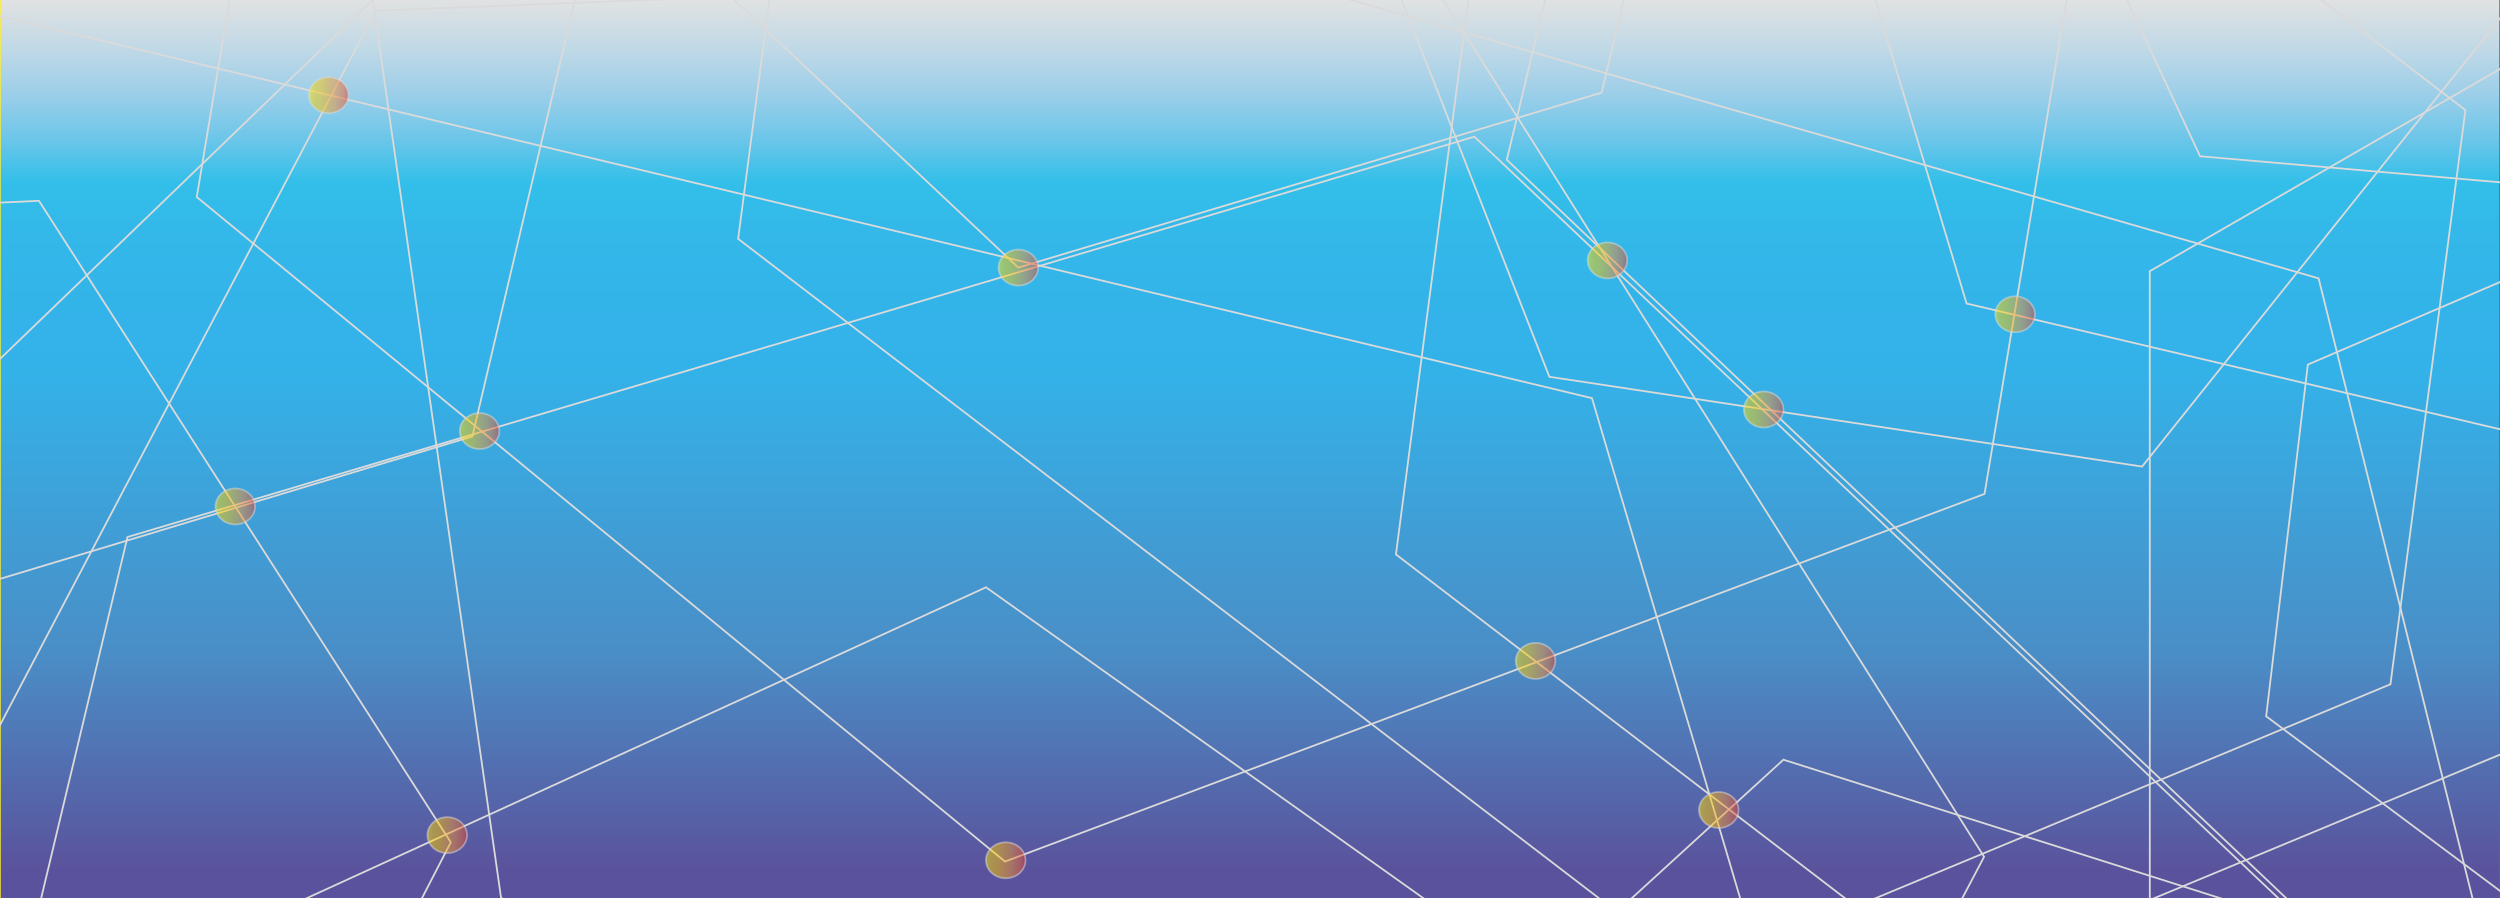 <?xml version="1.0" encoding="utf-8"?>
<!-- Generator: Adobe Illustrator 16.0.0, SVG Export Plug-In . SVG Version: 6.00 Build 0)  -->
<!DOCTYPE svg PUBLIC "-//W3C//DTD SVG 1.1//EN" "http://www.w3.org/Graphics/SVG/1.1/DTD/svg11.dtd">
<svg version="1.1" xmlns="http://www.w3.org/2000/svg" xmlns:xlink="http://www.w3.org/1999/xlink" x="0px" y="0px" width="1392px"
	 height="500px" viewBox="0 0 1392 500" enable-background="new 0 0 1392 500" xml:space="preserve">
<g id="Capa_2">
	<linearGradient id="SVGID_1_" gradientUnits="userSpaceOnUse" x1="696" y1="-1" x2="696" y2="545.85">
		<stop  offset="0" style="stop-color:#DADADA"/>
		<stop  offset="0.008" style="stop-color:#D4D9DB"/>
		<stop  offset="0.051" style="stop-color:#B1CFE0"/>
		<stop  offset="0.096" style="stop-color:#85C3E3"/>
		<stop  offset="0.141" style="stop-color:#4BB8E4"/>
		<stop  offset="0.187" style="stop-color:#00AFE4"/>
		<stop  offset="0.233" style="stop-color:#00A7E4"/>
		<stop  offset="0.28" style="stop-color:#00A3E4"/>
		<stop  offset="0.328" style="stop-color:#00A0E4"/>
		<stop  offset="0.379" style="stop-color:#009FE3"/>
		<stop  offset="0.668" style="stop-color:#1D71B8"/>
		<stop  offset="0.888" style="stop-color:#312783"/>
		<stop  offset="1" style="stop-color:#312783"/>
	</linearGradient>
	<linearGradient id="SVGID_2_" gradientUnits="userSpaceOnUse" x1="-0.5" y1="272.425" x2="1392.5" y2="272.425">
		<stop  offset="0" style="stop-color:#FFEF26"/>
		<stop  offset="0.059" style="stop-color:#FFE000"/>
		<stop  offset="0.13" style="stop-color:#FFD300"/>
		<stop  offset="0.203" style="stop-color:#FECB00"/>
		<stop  offset="0.281" style="stop-color:#FDC800"/>
		<stop  offset="0.668" style="stop-color:#F18F34"/>
		<stop  offset="0.888" style="stop-color:#E95F32"/>
		<stop  offset="1" style="stop-color:#E3312D"/>
	</linearGradient>
	<rect y="-1" opacity="0.8" fill="url(#SVGID_1_)" stroke="url(#SVGID_2_)" stroke-miterlimit="10" width="1392" height="546.85"/>
</g>
<g id="Capa_1" display="none">
	<g display="inline" opacity="0.5">
		<g>
			<polygon fill="none" stroke="#F6F6F6" stroke-width="4" stroke-miterlimit="10" points="713.607,421.895 829.688,383.966 
				920.572,465.524 895.385,585.016 779.311,622.947 688.418,541.388 			"/>
		</g>
		<g>
			<polygon fill="none" stroke="#F6F6F6" stroke-width="4" stroke-miterlimit="10" points="571.469,578.115 687.55,540.184 
				778.438,621.743 753.247,741.235 637.174,779.166 546.283,697.607 			"/>
		</g>
		<g>
			<polygon fill="none" stroke="#F6F6F6" stroke-width="4" stroke-miterlimit="10" points="507.995,377.21 624.073,339.277 
				714.963,420.838 689.772,540.33 573.697,578.261 482.807,496.702 			"/>
		</g>
		<g>
			<polygon fill="none" stroke="#F6F6F6" stroke-width="4" stroke-miterlimit="10" points="543.324,477.389 659.401,439.459 
				750.292,521.018 725.101,640.509 609.025,678.438 518.136,596.882 			"/>
		</g>
	</g>
	<g display="inline" opacity="0.5">
		<polygon fill="none" stroke="#F6F6F6" stroke-width="4" stroke-miterlimit="10" points="115.851,426.362 -6.656,214.171 
			115.851,1.984 360.867,1.984 483.371,214.171 360.867,426.362 		"/>
	</g>
	<g display="inline" opacity="0.5">
		<polygon fill="none" stroke="#F6F6F6" stroke-width="4" stroke-miterlimit="10" points="237.221,216.198 114.714,4.008 
			237.221,-208.179 482.236,-208.179 604.74,4.008 482.236,216.198 		"/>
	</g>
	<g display="inline" opacity="0.5">
		<polygon fill="none" stroke="#F6F6F6" stroke-width="4" stroke-miterlimit="10" points="-130.167,426 -252.672,213.808 
			-130.167,1.623 114.849,1.623 237.353,213.808 114.849,426 		"/>
	</g>
	<g display="inline" opacity="0.5">
		<polygon fill="none" stroke="#F6F6F6" stroke-width="4" stroke-miterlimit="10" points="-249.536,208.282 -372.043,-3.908 
			-249.536,-216.095 -4.521,-216.095 117.983,-3.908 -4.521,208.282 		"/>
	</g>
	<g display="inline" opacity="0.5">
		<g>
			<polygon fill="none" stroke="#F6F6F6" stroke-width="4" stroke-miterlimit="10" points="1391.998,-153.263 1253.584,-73.351 
				1115.173,-153.263 1115.173,-313.088 1253.584,-392.999 1391.998,-313.088 			"/>
		</g>
		<g>
			<polygon fill="none" stroke="#F6F6F6" stroke-width="4" stroke-miterlimit="10" points="1391.997,166.386 1253.582,246.297 
				1115.171,166.386 1115.171,6.561 1253.582,-73.351 1391.997,6.561 			"/>
		</g>
		<g>
			<polygon fill="none" stroke="#F6F6F6" stroke-width="4" stroke-miterlimit="10" points="1253.584,408.739 1115.168,488.651 
				976.758,408.739 976.758,248.913 1115.168,169.002 1253.584,248.913 			"/>
		</g>
		<g>
			<polygon fill="none" stroke="#F6F6F6" stroke-width="4" stroke-miterlimit="10" points="1391.998,-153.263 1253.584,-73.351 
				1115.173,-153.263 1115.173,-313.088 1253.584,-392.999 1391.998,-313.088 			"/>
		</g>
		<g>
			<polygon fill="none" stroke="#F6F6F6" stroke-width="4" stroke-miterlimit="10" points="1391.997,166.386 1253.582,246.297 
				1115.171,166.386 1115.171,6.561 1253.582,-73.351 1391.997,6.561 			"/>
		</g>
		<g>
			<polygon fill="none" stroke="#F6F6F6" stroke-width="4" stroke-miterlimit="10" points="1253.584,408.739 1115.168,488.651 
				976.758,408.739 976.758,248.913 1115.168,169.002 1253.584,248.913 			"/>
		</g>
		<g>
			<polygon fill="none" stroke="#F6F6F6" stroke-width="4" stroke-miterlimit="10" points="1387.866,486.619 1249.452,566.531 
				1111.041,486.619 1111.041,326.793 1249.452,246.884 1387.866,326.793 			"/>
		</g>
		<g>
			<polygon fill="none" stroke="#F6F6F6" stroke-width="4" stroke-miterlimit="10" points="1254.31,163.422 1115.896,243.332 
				977.483,163.422 977.483,3.596 1115.896,-76.315 1254.31,3.596 			"/>
		</g>
		<g>
			<polygon fill="none" stroke="#F6F6F6" stroke-width="4" stroke-miterlimit="10" points="1257.024,-73.111 1118.61,6.8 
				980.199,-73.111 980.199,-232.937 1118.61,-312.848 1257.024,-232.937 			"/>
		</g>
	</g>
</g>
<g id="Capa_3" display="none">
	<linearGradient id="SVGID_3_" gradientUnits="userSpaceOnUse" x1="681" y1="529" x2="681" y2="-46.999">
		<stop  offset="0" style="stop-color:#36A9E1"/>
		<stop  offset="0.019" style="stop-color:#32A0DA"/>
		<stop  offset="0.086" style="stop-color:#2A81C2"/>
		<stop  offset="0.155" style="stop-color:#2B66AD"/>
		<stop  offset="0.224" style="stop-color:#2E519C"/>
		<stop  offset="0.294" style="stop-color:#2F4190"/>
		<stop  offset="0.365" style="stop-color:#2E3688"/>
		<stop  offset="0.437" style="stop-color:#2D3085"/>
		<stop  offset="0.512" style="stop-color:#2D2E83"/>
		<stop  offset="0.634" style="stop-color:#2D2E83"/>
		<stop  offset="0.706" style="stop-color:#2D3789"/>
		<stop  offset="0.85" style="stop-color:#2A519D"/>
		<stop  offset="1" style="stop-color:#1D71B8"/>
	</linearGradient>
	
		<rect x="-55" y="-47" display="inline" fill="url(#SVGID_3_)" stroke="#F6F6F6" stroke-width="4" stroke-miterlimit="10" width="1472" height="576"/>
</g>
<g id="nubes" display="none">
	<g display="inline" opacity="0.6">
		<path fill="#FFFFFF" d="M547.374,370.96l-8.999,7.943c5.363,6.072,11.146,11.838,17.201,17.135l7.901-9.035
			C557.813,382.054,552.396,376.647,547.374,370.96z"/>
		<path fill="#FFFFFF" d="M618.402,432.244c7.645,2.585,15.552,4.691,23.502,6.258l2.315-11.779
			c-7.435-1.458-14.826-3.427-21.978-5.85L618.402,432.244z"/>
		<path fill="#FFFFFF" d="M507.402,290.428l-11.766,2.357c1.59,7.914,3.72,15.81,6.336,23.46l11.357-3.876
			C510.883,305.206,508.885,297.825,507.402,290.428z"/>
		<path fill="#FFFFFF" d="M511.332,338.656c3.588,7.225,7.698,14.293,12.209,20.994l9.955-6.689
			c-4.218-6.276-8.058-12.883-11.417-19.645L511.332,338.656z"/>
		<path fill="#FFFFFF" d="M666.769,429.64l-0.768,11.982c3.966,0.252,7.968,0.378,12,0.378c4.11,0,8.249-0.132,12.287-0.396
			l-0.785-11.976C681.99,430.12,674.285,430.125,666.769,429.64z"/>
		<path fill="#FFFFFF" d="M712.044,426.669l2.339,11.766c7.927-1.571,15.822-3.684,23.479-6.281l-3.864-11.371
			C726.846,423.22,719.46,425.193,712.044,426.669z"/>
		<g>
			<path fill="#009FE3" d="M678.001,268.001c-6.631,0-12-5.37-12-12.001c0-6.63,5.369-12,12-12c2.196,0,4.229,0.637,6.001,1.662
				V76.15c-1.998-0.067-3.99-0.15-6.001-0.15c-99.415,0-180,80.585-180,180c0,99.416,80.585,180,180,180
				c2.009,0,4.003-0.084,6.001-0.149V266.338C682.23,267.364,680.195,268.001,678.001,268.001z"/>
			<path fill="#FFFFFF" d="M851.622,267.609l11.977,0.786C863.862,264.304,864,260.128,864,256h-12
				C852,259.899,851.874,263.77,851.622,267.609z"/>
			<path fill="#FFFFFF" d="M574.873,410.817c6.73,4.488,13.813,8.58,21.053,12.144l5.305-10.77
				c-6.774-3.336-13.398-7.151-19.698-11.364L574.873,410.817z"/>
			<path fill="#FFFFFF" d="M822.618,352.791l9.965,6.678c4.501-6.713,8.605-13.794,12.187-21.035l-10.752-5.322
				C830.664,339.88,826.83,346.504,822.618,352.791z"/>
			<path fill="#FFFFFF" d="M842.748,312.123l11.364,3.869c2.604-7.638,4.728-15.546,6.307-23.49l-11.772-2.347
				C847.171,297.586,845.185,304.972,842.748,312.123z"/>
			<path fill="#FFFFFF" d="M792.672,386.878l7.908,9.023c6.06-5.31,11.844-11.089,17.184-17.166l-9.012-7.92
				C803.754,376.498,798.342,381.904,792.672,386.878z"/>
			<path fill="#FFFFFF" d="M754.969,412.102l5.315,10.758c7.224-3.569,14.298-7.661,21.024-12.162l-6.672-9.973
				C768.342,404.933,761.724,408.759,754.969,412.102z"/>
			<path fill="#FFFFFF" d="M504,256c0-95.946,78.055-174,174.001-174c30.869,0,60.774,8.112,87.196,23.453l-17.43,6.972
				l4.459,11.143l33.774-13.507V76h-12v20.796C745.067,79.305,712.093,70,678.001,70C575.441,70,492,153.441,492,256
				c0,4.128,0.138,8.304,0.402,12.391l11.976-0.786C504.125,263.77,504,259.899,504,256z"/>
			<path fill="#FFFFFF" d="M810,214c0-3.457-1.026-6.66-2.724-9.402l32.874-51.654c1.842,0.636,3.791,1.056,5.849,1.056
				c9.925,0,18.001-8.075,18.001-18.001c0-9.925-8.076-17.999-17.999-17.999c-9.924,0-18.001,8.076-18.001,18
				c0,3.457,1.026,6.66,2.724,9.402l-32.874,51.654C796.008,196.42,794.057,196,792,196c-4.733,0-9.013,1.873-12.228,4.867
				l-24.024-14.413c0.113-0.81,0.252-1.614,0.252-2.454c0-9.924-8.076-18-18-18c-9.926,0-18.001,8.075-18.001,18
				c0,3.114,0.87,6.006,2.268,8.562l-37.44,46.801c-0.264-0.107-0.558-0.163-0.828-0.259V106h-6c-82.71,0-150,67.29-150,150
				c0,82.711,67.291,150,150.003,150H684V272.896c6.965-2.484,12-9.084,12-16.896c0-3.114-0.871-6.006-2.269-8.562l37.44-46.801
				c2.112,0.871,4.41,1.362,6.828,1.362c4.732,0,9.012-1.872,12.228-4.866l24.023,14.412c-0.113,0.81-0.252,1.614-0.252,2.453
				c0,9.924,8.076,18.001,18.001,18.001C801.926,231.999,810,223.924,810,214z M846.001,130c3.306,0,6.001,2.695,6.001,6
				c0,3.307-2.695,6.001-6.001,6.001c-3.307,0-6.001-2.694-6.001-6.001C840,132.694,842.694,130,846.001,130z M672,189.741
				c-18.072-0.913-34.428-5.725-48.156-11.796c15.197-29.731,36.366-47.226,48.156-55.26V189.741z M613.338,172.833
				c-13.008-6.918-22.771-14.269-28.199-18.78c19.469-17.749,44.01-30.006,71.172-34.314
				C643.386,130.299,626.34,147.617,613.338,172.833z M608.185,183.838c-7.825,18.33-13.296,40.266-14.046,66.161H540.15
				c1.445-33.646,15.012-64.194,36.412-87.42C582.39,167.56,593.322,176.002,608.185,183.838z M594.137,262
				c0.744,25.902,6.223,47.837,14.047,66.161c-14.863,7.836-25.795,16.278-31.621,21.252
				c-21.406-23.219-34.967-53.765-36.412-87.413H594.137z M613.338,339.166c13.002,25.218,30.048,42.534,42.973,53.094
				c-27.169-4.308-51.709-16.565-71.172-34.313C590.567,353.435,600.33,346.078,613.338,339.166z M624.078,333.957
				c13.681-6.029,29.951-10.788,47.922-11.693v66.93C660.313,381.058,639.282,363.43,624.078,333.957z M672,310.252
				c-20.076,0.906-38.064,6.095-53.045,12.701c-7.105-16.89-12.086-37.092-12.812-60.948h54.966
				c1.813,5.082,5.814,9.084,10.897,10.896v37.351H672L672,310.252z M661.104,249.999h-54.972
				c0.715-23.952,5.616-44.171,12.624-61.031c15.024,6.641,33.085,11.874,53.245,12.779v37.356
				C666.918,240.916,662.916,244.918,661.104,249.999z M678.001,262c-3.307,0-6.001-2.695-6.001-6.001c0-3.307,2.694-6,6.001-6
				c3.306,0,6.001,2.693,6.001,6C684,259.305,681.306,262,678.001,262z M738.001,190c-3.307,0-6.001-2.695-6.001-6.001
				c0-3.307,2.694-6,6.001-6c3.306,0,6,2.694,6,6C744.001,187.305,741.306,190,738.001,190z M792,220c-3.306,0-6.001-2.693-6.001-6
				s2.695-6.001,6.001-6.001c3.307,0,6,2.694,6,6.001S795.307,220,792,220z"/>
		</g>
	</g>
</g>
<g id="Capa_5" display="none">
	<linearGradient id="SVGID_4_" gradientUnits="userSpaceOnUse" x1="694" y1="525" x2="694" y2="-38.999">
		<stop  offset="0" style="stop-color:#FFEF26"/>
		<stop  offset="0.059" style="stop-color:#FFE000"/>
		<stop  offset="0.13" style="stop-color:#FFD300"/>
		<stop  offset="0.203" style="stop-color:#FECB00"/>
		<stop  offset="0.281" style="stop-color:#FDC800"/>
		<stop  offset="0.668" style="stop-color:#F18F34"/>
		<stop  offset="0.888" style="stop-color:#E95F32"/>
		<stop  offset="1" style="stop-color:#E3312D"/>
	</linearGradient>
	<rect x="-39" y="-39" display="inline" fill="url(#SVGID_4_)" width="1466" height="564"/>
</g>
<g id="Capa_6" display="none">
	<g display="inline" opacity="0.6">
		<polygon fill="#343434" points="753,225 753,238.999 907,238.999 907,448.999 515,448.999 515,238.999 669,238.999 669,225 
			501,225 501,463 921,463 921,225 		"/>
		<path fill="#343434" d="M570.292,267H676v-14H557v7.001c0,11.577-9.421,21-21,21h-7.001v126h7.001c11.578,0,21,9.421,21,21.001
			v7.001h307.61l0.699-6.223c1.281-11.369,10.102-20.202,21.47-21.463l6.223-0.7V281H886c-11.578,0-21.002-9.422-21.002-21.001V253
			H745.999v14h105.708c2.786,13.692,13.601,24.507,27.293,27.294v100.31c-12.83,3.605-22.785,13.565-26.398,26.397H744.473
			c29.693-12.964,50.525-42.581,50.525-76.999c0-35.434-22.47-67.221-55.916-79.094l-4.684,13.196
			c27.875,9.897,46.601,36.379,46.601,65.897c0,38.598-31.402,70-70.001,70c-38.598,0-70-31.402-70-70
			c0-29.519,18.733-56,46.606-65.897l-4.683-13.196c-33.454,11.873-55.923,43.66-55.923,79.094
			c0,34.418,20.832,64.035,50.525,77.001H570.292c-2.787-13.693-13.602-24.508-27.293-27.294v-99.415
			C556.691,291.507,567.505,280.692,570.292,267z"/>
		<path fill="#343434" d="M676,322.999c0,15.443,12.557,28,28,28H711h6.999c7.721,0,14,6.279,14,14.001c0,7.721-6.279,14-14,14h-14
			c-7.72,0-14-6.279-14-14v-7.001h-14V365c0,15.442,12.557,28,28,28v14h14v-14c15.442,0,28-12.558,28-28s-12.558-28.001-28-28.001
			h-7.001h-7c-7.721,0-14-6.279-14-14c0-6.418,4.382-11.983,10.653-13.538l-3.352-13.587C684.756,298.969,676,310.127,676,322.999z"
			/>
		<path fill="#343434" d="M731.999,322.999V330h14v-7.001c0-12.872-8.757-24.03-21.293-27.125l-3.353,13.587
			C727.617,311.016,731.999,316.581,731.999,322.999z"/>
		<path fill="#FFFFFF" stroke="#000000" stroke-width="4" stroke-miterlimit="10" d="M711,350.999L619.999,148h182L711,350.999z"/>
		<path fill="#FFFFFF" stroke="#000000" stroke-width="4" stroke-miterlimit="10" d="M711,141c-30.877,0-56-25.123-56-56
			s25.123-56,56-56c30.878,0,56,25.122,56,56S741.876,141,711,141z"/>
	</g>
</g>
<g id="Capa_7" display="none">
	<linearGradient id="SVGID_5_" gradientUnits="userSpaceOnUse" x1="687" y1="-39" x2="687" y2="553">
		<stop  offset="0" style="stop-color:#3AAA35"/>
		<stop  offset="0.202" style="stop-color:#36AB4F"/>
		<stop  offset="0.378" style="stop-color:#31AC60"/>
		<stop  offset="0.491" style="stop-color:#2FAC66"/>
		<stop  offset="0.947" style="stop-color:#008D36"/>
	</linearGradient>
	<rect x="-49" y="-39" display="inline" fill="url(#SVGID_5_)" width="1472" height="592"/>
</g>
<g id="Capa_8" display="none">
	<g display="inline" opacity="0.6">
		<path fill="#FFFFFF" d="M868.62,120.549v-0.042l-9.437-0.978c-3.073-36.879-11.124-90.462-32.928-90.462
			c-2.25,0-4.267,0.64-6.258,1.737l-52.881,17.641c-17.41,5.808-35.509,8.747-53.866,8.747h-69.629
			c-62.028,0-112.499,50.469-112.499,112.498c0,50.504,33.462,93.332,79.382,107.507l-39.739,33.116H503v14.063h72.857
			l41.279-34.404l43.488,12.425l14.792,18.492c1.962,2.446,2.82,5.505,2.433,8.62c-0.4,3.108-1.99,5.857-4.5,7.733
			c-4.542,3.403-10.997,2.938-15.012-1.062l-14.196-14.188l-40.07,32.056l8.789,10.982l16.699-13.359v57.078h-47.559l-14.063-7.031
			H503v14.063h61.621l14.063,7.032h50.878v7.031c0,19.385,15.77,35.156,35.157,35.156c19.385,0,35.156-15.771,35.156-35.156v-7.031
			c11.629,0,21.095-9.464,21.095-21.095c0-5.421-2.117-10.321-5.484-14.063c3.375-3.74,5.484-8.642,5.484-14.063
			c0-5.42-2.117-10.321-5.484-14.063c3.375-3.74,5.484-8.641,5.484-14.062c0-5.422-2.117-10.321-5.484-14.063
			c3.375-3.741,5.484-8.642,5.484-14.063c0-11.629-9.464-21.094-21.095-21.094v-14.063h13.374c18.358,0,36.498,2.938,53.915,8.747
			l52.924,17.641c1.989,1.097,4.1,1.736,6.349,1.736c21.804,0,29.679-53.584,32.751-90.462l9.437-0.978v-0.042
			c14.062-0.795,20.396-25.052,20.396-49.141C889.02,145.6,882.683,121.343,868.62,120.549z M806.73,210.998
			c-0.871-12.537-1.392-26.311-1.392-41.308c0-14.997,0.521-28.771,1.392-41.308l47.046,4.704
			c-4.246,9.463-6.251,23.055-6.251,36.604c0,13.549,2.005,27.141,6.251,36.604L806.73,210.998z M845.297,118.102l-37.378-3.741
			c4-40.675,11.791-65.257,17.009-70.354l1.8-0.597C831.199,46.265,840.805,67.598,845.297,118.102z M681.787,348.491
			c3.537-2.65,6.146-6.138,7.882-10.054h10.203c3.881,0,7.032,3.157,7.032,7.031c0,3.875-3.15,7.032-7.032,7.032h-26.121
			C676.584,351.662,679.312,350.341,681.787,348.491z M706.902,373.594c0,3.875-3.149,7.032-7.031,7.032h-28.125
			c-3.882,0-7.032-3.157-7.032-7.032c0-3.874,3.15-7.032,7.032-7.032h28.125C703.753,366.562,706.902,369.72,706.902,373.594z
			 M685.81,429.843c0,11.63-9.463,21.094-21.094,21.094c-11.631,0-21.094-9.463-21.094-21.094v-88.494l4.774,4.767
			c0.788,0.795,1.667,1.441,2.538,2.109c0.577,4.324,2.418,8.22,5.21,11.307c-3.375,3.741-5.484,8.642-5.484,14.063
			s2.117,10.321,5.484,14.063c-3.375,3.741-5.484,8.641-5.484,14.062c0,11.63,9.462,21.095,21.094,21.095h14.062v7.03H685.81z
			 M699.872,408.748h-28.124c-3.883,0-7.032-3.157-7.032-7.031s3.149-7.031,7.032-7.031h28.124c3.881,0,7.032,3.157,7.032,7.031
			S703.753,408.748,699.872,408.748z M706.902,317.345c0,3.874-3.149,7.032-7.031,7.032h-8.248
			c-0.64-4.438-2.341-8.671-5.224-12.276l-1.428-1.786h14.899C703.753,310.313,706.902,313.47,706.902,317.345z M685.81,296.25
			h-12.087l-4.916-6.146l-28.25-8.071c1.025,0.029,2.032,0.155,3.065,0.155h42.187V296.25z M713.245,268.126h-69.622
			c-54.28,0-98.437-44.157-98.437-98.437c0-54.28,44.155-98.436,98.437-98.436h69.629c19.87,0,39.5-3.184,58.358-9.471
			l34.763-11.587c-11.51,29.417-15.096,83.186-15.096,119.494c0,36.308,3.586,90.077,15.096,119.494l-34.763-11.587
			C752.752,271.311,733.122,268.126,713.245,268.126z M826.995,296.06l-1.321-0.442c-5.498-4.288-13.633-28.982-17.746-70.607
			l37.371-3.741C840.755,272.351,831.01,293.592,826.995,296.06z M868.62,204.206c-2.601-3.305-7.032-15.088-7.032-34.516
			c0-19.428,4.43-31.212,7.032-34.517c2.602,3.305,7.032,15.088,7.032,34.517C875.652,189.117,871.222,200.901,868.62,204.206z"/>
		<rect x="903.775" y="162.659" fill="#FFFFFF" width="21.094" height="14.062"/>
		
			<rect x="896.162" y="81.788" transform="matrix(-0.949 0.316 -0.316 -0.949 1796.043 -114.006)" fill="#FFFFFF" width="22.232" height="14.062"/>
		
			<rect x="900.25" y="239.418" transform="matrix(-0.316 0.949 -0.949 -0.316 1431.883 -530.951)" fill="#FFFFFF" width="14.063" height="22.233"/>
		<rect x="685.81" y="57.191" fill="#F39200" width="28.125" height="224.997"/>
	</g>
</g>
<g id="Capa_9" display="none">
	<linearGradient id="SVGID_6_" gradientUnits="userSpaceOnUse" x1="694" y1="-67" x2="694" y2="577">
		<stop  offset="0.035" style="stop-color:#936037"/>
		<stop  offset="0.223" style="stop-color:#AF7E4E"/>
		<stop  offset="0.386" style="stop-color:#C29560"/>
		<stop  offset="0.491" style="stop-color:#CA9E67"/>
		<stop  offset="0.947" style="stop-color:#B17F4A"/>
	</linearGradient>
	<rect x="-67" y="-67" display="inline" fill="url(#SVGID_6_)" width="1522" height="644"/>
</g>
<g id="Capa_10" display="none">
	<g display="inline" opacity="0.6">
		<circle fill="#1D71B8" cx="583.938" cy="375.259" r="21.982"/>
		<circle fill="#1D71B8" cx="842.308" cy="375.259" r="21.982"/>
		<path fill="#F6F6F6" d="M639.846,367.026h-26.958c-3.619-12.665-15.198-21.983-29.039-21.983
			c-16.646,0-30.125,13.57-30.125,30.126c0,16.646,13.569,30.125,30.125,30.125c13.751,0,25.42-9.318,29.039-21.983h26.958
			c18.093,0,32.839-14.746,32.839-32.84v-50.298c0-4.523-3.709-8.232-8.232-8.232c-4.524,0-8.232,3.709-8.232,8.232v50.298
			C656.312,359.608,648.983,367.026,639.846,367.026z M583.938,389.01c-7.599,0-13.75-6.151-13.75-13.751s6.151-13.75,13.75-13.75
			c7.6,0,13.751,6.15,13.751,13.75C597.689,382.768,591.447,389.01,583.938,389.01z"/>
		<path fill="#F6F6F6" d="M761.703,292.121c-4.522,0-8.232,3.709-8.232,8.232v50.299c0,18.093,14.746,32.839,32.839,32.839h26.959
			c3.619,12.665,15.197,21.983,29.039,21.983c16.646,0,30.125-13.57,30.125-30.126c0-16.646-13.569-30.124-30.125-30.124
			c-13.751,0-25.42,9.317-29.039,21.982H786.4c-9.046,0-16.465-7.417-16.465-16.464v-50.299
			C769.936,295.74,766.227,292.121,761.703,292.121z M842.308,361.418c7.6,0,13.751,6.151,13.751,13.751
			c0,7.599-6.151,13.75-13.751,13.75c-7.599,0-13.751-6.151-13.751-13.75C828.558,367.659,834.8,361.418,842.308,361.418z"/>
		<circle fill="#1D71B8" cx="713.123" cy="434.875" r="21.983"/>
		<path fill="#F6F6F6" d="M722.079,22.986c-33.291,0-64.14,18.184-80.423,46.861c-3.347-0.723-6.694-0.994-10.223-0.994
			c-27.683,0-50.299,22.525-50.299,50.298c0,3.709,0.362,7.328,1.176,10.947C564.127,142.944,553,164.203,553,186.82
			c0,37.815,30.306,71.467,66.22,73.458c0.181,0,0.272,0,0.452,0h178.941c0.181,0,0.361,0,0.543,0c41.523-2.896,74-38.539,74-80.967
			c0-37.09-25.329-69.93-59.888-78.795C806.212,55.916,767.945,22.986,722.079,22.986z M856.872,179.311
			c0,33.292-26.233,62.24-58.439,64.593H619.944c-27.412-1.629-50.571-27.773-50.571-57.083c0-18.998,10.223-36.729,26.597-46.229
			c3.438-1.99,4.976-6.242,3.528-9.951c-1.357-3.619-1.99-7.509-1.99-11.58c0-18.727,15.198-33.924,33.924-33.924
			c3.98,0,7.87,0.723,11.58,1.99c3.981,1.448,8.413-0.362,10.313-4.161C665.81,56.458,692.859,39.36,722.17,39.36
			c39.442,0,72.011,29.493,75.72,68.664c0.361,3.709,3.167,6.695,6.784,7.328C834.347,120.417,856.872,147.919,856.872,179.311z"/>
		<path fill="#F6F6F6" d="M713.123,292.121c-4.523,0-8.231,3.709-8.231,8.232v105.573c-12.395,3.528-21.622,14.837-21.983,28.225
			c-0.182,8.052,2.804,15.742,8.322,21.531c5.519,5.79,13.027,9.137,21.078,9.318h0.725l0,0c16.193,0,29.763-13.209,30.124-29.401
			c0.182-8.052-2.804-15.741-8.322-21.531c-3.799-3.98-8.503-6.785-13.659-8.232V300.263
			C721.355,295.74,717.646,292.121,713.123,292.121z M726.874,435.237c-0.181,7.419-6.333,13.39-13.751,13.39h-0.361
			c-3.709-0.091-7.057-1.629-9.59-4.252c-2.532-2.624-3.89-6.152-3.8-9.861c0.182-7.418,6.333-13.389,13.751-13.389h0.362
			c3.709,0.091,7.056,1.628,9.589,4.252C725.607,428,726.965,431.528,726.874,435.237z"/>
	</g>
</g>
<g id="Capa_12" display="none">
	<linearGradient id="SVGID_7_" gradientUnits="userSpaceOnUse" x1="655" y1="-26" x2="655" y2="566">
		<stop  offset="0" style="stop-color:#FFFFFF"/>
		<stop  offset="1" style="stop-color:#36A9E1"/>
	</linearGradient>
	
		<rect x="-83" y="-26" display="inline" fill="url(#SVGID_7_)" stroke="#000000" stroke-miterlimit="10" width="1476" height="592"/>
</g>
<g id="Capa_11" display="none">
	<path display="inline" fill="#E6332A" stroke="#FFFFFF" stroke-miterlimit="10" d="M465.355,102.255l0.289,0.5
		c0.044-0.167,0.093-0.333,0.139-0.5H465.355z"/>
	<g display="inline" opacity="0.8">
		<path fill="#E6332A" stroke="#FFFFFF" stroke-miterlimit="10" d="M685.238,110.409C662.468,93.318,632.976,83,600.75,83
			c-61.638,0-113.29,37.728-126.982,88.458h168.076C648.623,147.164,664.117,125.901,685.238,110.409z"/>
		<path fill="#E6332A" stroke="#FFFFFF" stroke-miterlimit="10" d="M641.844,171.458h85.889
			c-6.534-24.208-21.71-45.451-42.494-61.05C664.117,125.901,648.623,147.164,641.844,171.458z"/>
		<path fill="#E6332A" stroke="#FFFFFF" stroke-miterlimit="10" d="M684.103,288.342c-22.611,16.584-51.662,26.56-83.353,26.56
			c-17.917,0-34.99-3.19-50.533-8.958L681.808,437l135.704-129.627c-15.109,5.397-31.619,8.376-48.92,8.376
			C736.366,315.749,706.875,305.433,684.103,288.342z"/>
		<path fill="#E6332A" stroke="#FFFFFF" stroke-miterlimit="10" d="M684.103,287.01c-28.174-21.146-46.055-52.665-46.055-87.876
			c0-9.541,1.322-18.808,3.796-27.675H473.768c-0.045,0.167-0.094,0.333-0.139,0.5l76.588,132.653
			c15.543,5.769,32.616,8.959,50.533,8.959C632.441,313.571,661.491,303.595,684.103,287.01z"/>
		<path fill="#E6332A" stroke="#FFFFFF" stroke-miterlimit="10" d="M727.732,171.458c2.322,8.609,3.562,17.59,3.562,26.827
			c0,35.683-18.36,67.578-47.191,88.724c22.772,17.092,52.264,27.408,84.489,27.408c17.301,0,33.811-2.979,48.92-8.376
			l77.702-134.583H727.732z"/>
		<path fill="#E6332A" stroke="#FFFFFF" stroke-miterlimit="10" d="M638.048,199.133c0,35.211,17.881,66.73,46.055,87.876
			c28.831-21.146,47.191-53.041,47.191-88.724c0-9.237-1.239-18.218-3.562-26.827h-85.889
			C639.37,180.325,638.048,189.592,638.048,199.133z"/>
		<path fill="#E6332A" stroke="#FFFFFF" stroke-miterlimit="10" d="M852.923,110.409C830.151,93.318,800.659,83,768.434,83
			c-61.637,0-113.289,37.728-126.982,88.458h168.076C816.307,147.164,831.801,125.901,852.923,110.409z"/>
		<path fill="#E6332A" stroke="#FFFFFF" stroke-miterlimit="10" d="M809.527,171.458h85.89
			c-6.535-24.208-21.711-45.451-42.494-61.05C831.801,125.901,816.307,147.164,809.527,171.458z"/>
	</g>
	<g display="inline">
		<g>
			<g>
				<g>
					<g>
						<path fill="#E6332A" d="M269.377,365.037c0.036,2.48,0.429,1.59,0.515,1.963C269.678,362.844,269.271,365.146,269.377,365.037
							z"/>
						<polygon fill="#E6332A" points="264.147,324.571 264.462,325.244 262.829,319.449 						"/>
						<path fill="#E6332A" d="M253.329,288.079c0.164,0.903,0.568,2.153,1.118,3.622c0.274,0.734,0.587,1.522,0.92,2.35
							c0.295,0.842,0.604,1.727,0.922,2.634c0.645,1.813,1.322,3.722,1.981,5.574c0.65,1.858,1.273,3.666,1.612,5.335l0.134,1.126
							l1.348,2.806c-0.566-1.987-1.156-4.129-1.821-6.286c-0.752-2.13-1.517-4.297-2.255-6.392
							c-0.366-1.048-0.725-2.077-1.073-3.075c-0.344-0.999-0.662-1.972-1.045-2.87C254.447,291.091,253.815,289.449,253.329,288.079
							z"/>
						<path fill="#E6332A" d="M246.434,268.836c0.169,0.62-0.399-0.332-0.458-0.43c0.027,0.049,0.073,0.129,0.449,0.794
							c0.189,0.341,0.451,0.811,0.804,1.446c0.317,0.654,0.716,1.479,1.217,2.513c-0.159-0.436-0.205-0.563-0.297-0.815
							C247.805,271.591,247.342,270.548,246.434,268.836z"/>
						<path fill="#E6332A" d="M248.149,272.344C249.854,276.008,247.255,269.838,248.149,272.344L248.149,272.344z"/>
						<path fill="#E6332A" d="M239.206,255.986c0,0,0.734,1.11,1.468,2.222c0.367,0.557,0.734,1.112,1.009,1.529
							c0.252,0.431,0.421,0.718,0.421,0.718c-0.347-1.079-2.799-5.14-1.776-3.695C237.411,252.131,237.851,253.187,239.206,255.986z
							"/>
						<path fill="#E6332A" d="M236.181,251.929l1.498,2.308C237.491,253.788,237.138,253.148,236.181,251.929z"/>
						<path fill="#E6332A" d="M240.857,259.138l-3.179-4.901c0.295,0.721,0.136,0.905,1.44,2.26
							C238.692,256.193,239.457,257.079,240.857,259.138z"/>
						<path fill="#E6332A" d="M242.343,262.091c1.252,2.712,2.954,6.155,0.258,1.563
							C247.407,272.578,247.166,271.041,242.343,262.091z"/>
						<path fill="#E6332A" d="M251.931,286.545l1.253,3.752l1.476,3.096C253.924,291.848,252.049,286.234,251.931,286.545z"/>
						<path fill="#E6332A" d="M220.89,228.405c-0.307-0.181,0.76,1.675,0.843,2.111l2.484,3.038
							C223.091,231.879,220.892,228.745,220.89,228.405z"/>
						<path fill="#E6332A" d="M221.733,230.516c0,0-0.232-0.284-0.581-0.709c-0.343-0.43-0.812-0.994-1.315-1.53
							c-0.985-1.088-1.97-2.176-1.97-2.176C221.216,230.122,221.769,230.908,221.733,230.516z"/>
						<polygon fill="#E6332A" points="235.022,251.534 240.414,259.51 234.069,249.95 						"/>
						<polygon fill="#E6332A" points="206.211,211.423 208.719,213.644 204.322,209.629 						"/>
						<path fill="#E6332A" d="M195.688,200.899c0.975,0.763,0.462,0.076-0.055-0.583c-0.54-0.634-1.078-1.247-0.046-0.438
							c-3.046-2.676-5.784-4.807-8.24-6.717C189.877,195.283,192.495,197.65,195.688,200.899z"/>
						<path fill="#E6332A" d="M183.155,190.04c1.313,0.998,2.746,1.949,4.192,3.122C186.021,192.011,184.599,191.019,183.155,190.04
							z"/>
						<path fill="#E6332A" d="M211.509,218.406c-0.237-0.395-0.646-1.198-2.792-3.695l1.239,1.988
							C210.43,217.219,210.965,217.809,211.509,218.406z"/>
						<path fill="#E6332A" d="M210.001,216.768l-0.044-0.069c-1.68-1.854-2.844-3.139-3.343-3.69
							C207.041,213.483,208.061,214.615,210.001,216.768z"/>
						<path fill="#E6332A" d="M211.9,218.837c-0.144-0.159-0.25-0.275-0.391-0.431C211.627,218.598,211.707,218.706,211.9,218.837z"
							/>
						<path fill="#E6332A" d="M226.863,238.559c-2.252-2.621-6.729-8.19-2.885-2.43
							C225.685,237.927,223.481,234.625,226.863,238.559z"/>
						<path fill="#E6332A" d="M213.348,221.364l3.885,4.847c0.011-0.164-0.577-1.133,0.601,0.105L213.348,221.364z"/>
						<path fill="#E6332A" d="M211.271,219.142c0,0,0.135,0.135,0.336,0.337c0.207,0.198,0.469,0.473,0.72,0.758
							c0.51,0.563,1.021,1.127,1.021,1.127s-0.36-0.449-0.721-0.899c-0.358-0.451-0.729-0.892-0.729-0.892L211.271,219.142z"/>
						<path fill="#E6332A" d="M190.922,197.363c-1.061-0.831-2.139-1.735-3.264-2.707c-1.129-0.966-2.274-2.035-3.589-3.05
							c1.374,1.13,2.659,2.409,3.992,3.62c1.331,1.213,2.654,2.421,3.944,3.598C192.462,199.054,193.768,199.906,190.922,197.363z"
							/>
						<path fill="#E6332A" d="M200.417,206.575c-0.138-0.125-0.313-0.286-0.442-0.404
							C200.21,206.456,200.411,206.672,200.417,206.575z"/>
						<path fill="#E6332A" d="M157.955,172.006c0.135,0.124,0.253,0.232,0.392,0.358c0.047,0.001,0.084-0.002,0.142,0.006
							L157.955,172.006z"/>
						<path fill="#E6332A" d="M192.396,199.282c0.961,0.928,1.768,1.627,2.462,2.237c0.678,0.627,1.273,1.134,1.859,1.622
							c-0.73-0.682-1.455-1.415-2.246-2.125c-0.795-0.707-1.615-1.437-2.465-2.192C191.8,198.72,191.743,198.722,192.396,199.282z"
							/>
						<path fill="#E6332A" d="M175.962,184.407c1.024,0.954,2.2,2.014,3.441,3.121C178.435,186.561,176.413,184.631,175.962,184.407
							z"/>
						<path fill="#E6332A" d="M199.418,205.453c0.099,0.09,0.189,0.171,0.297,0.269
							C199.157,205.038,199.203,205.147,199.418,205.453z"/>
						<path fill="#E6332A" d="M199.418,205.453c-1.022-0.927-1.865-1.614-2.701-2.312c1.179,1.122,2.284,2.153,3.258,3.03
							C199.761,205.917,199.558,205.65,199.418,205.453z"/>
						<path fill="#E6332A" d="M148.181,169.008c0.303-0.046,1.989,0.76,4.216,2.018c2.197,1.303,4.86,3.172,7.241,5.019
							c5.073,3.068,2.627-0.156-1.292-3.681c-0.263,0.062-0.31,0.122-5.58-3.013c1.73,1.289,10.998,7.996,6.532,5.382
							c-3.411-2.18-4.765-3.136-5.662-3.846c-0.91-0.688-1.374-1.111-2.996-2.232c2.588,2.159-9.164-4.757-8.022-3.209l6.169,3.469
							C148.841,169.08,146.56,167.897,148.181,169.008z"/>
						<path fill="#E6332A" d="M167.924,179.084l2.056,1.469c-1.135-0.888-2.094-1.672-3.127-2.549
							c-0.514-0.443-1.05-0.904-1.638-1.411c-0.605-0.484-1.264-1.011-2.008-1.606c-3.602-2.199-4.404-2.563-4.719-2.617
							c0,0,2.571,1.753,5.142,3.505c1.303,0.852,2.531,1.81,3.466,2.508c0.934,0.701,1.556,1.168,1.556,1.168L167.924,179.084z"/>
						<path fill="#E6332A" d="M178.954,187.498c-0.899-0.458-2.549-1.611-3.65-2.308c-1.124-0.669-1.693-0.889-0.364,0.417
							c5.736,4.66,4.233,3.001,7.774,5.661c-9.314-7.492,2.812,1.993-3.719-3.673c1.867,1.434,3.518,2.758,5.075,4.011
							c-1.624-1.419-3.191-2.788-4.667-4.078c0.078,0.078,0.132,0.132,0.195,0.195l0.045,0.035
							c-0.002,0.002-0.012-0.004-0.014-0.002c0.366,0.37,0.477,0.502,0.046,0.109c-0.035-0.021-0.148-0.112-0.199-0.152
							c-0.1-0.004-0.305-0.104-0.521-0.216c-2.627-2.267-0.352-0.433,0.521,0.216c0.044,0.01,0.129,0.053,0.153,0.042
							c-0.008-0.009-0.02-0.021-0.031-0.032c0,0-0.589-0.464-1.474-1.16c-0.894-0.684-2.042-1.649-3.262-2.523
							c-2.441-1.743-4.882-3.487-4.882-3.487C171.954,182.152,174.613,183.901,178.954,187.498z"/>
						<path fill="#E6332A" d="M219.436,231.59c-0.191-0.319-0.157-0.325-0.149-0.367
							C218.785,230.639,218.582,230.427,219.436,231.59z"/>
						<path fill="#E6332A" d="M216.571,227.612c0.583,0.642,1.229,1.051,2.92,3.303c1.359,2.038-0.17,0.117-0.205,0.308
							c1.103,1.287,3.799,4.574,0.779,0.177l-0.55-0.64c-2.88-3.834-6.456-8.909-5.862-8.312
							C214.253,223.781,214.832,224.914,216.571,227.612z"/>
						<path fill="#E6332A" d="M198.523,206.441c0,0-1.803-1.714-3.605-3.427c-0.884-0.875-1.845-1.667-2.547-2.28
							c-0.706-0.609-1.176-1.016-1.176-1.016s0.876,0.916,1.753,1.831c0.894,0.896,1.706,1.876,1.706,1.876l-0.028-0.343
							C198.576,207.125,197.902,206.068,198.523,206.441z"/>
						<path fill="#E6332A" d="M157.126,171.188l1.351,0.362c0,0-1.286-0.674-2.571-1.348c-0.643-0.334-1.286-0.668-1.769-0.918
							c-0.494-0.231-0.823-0.386-0.823-0.386s0.982,0.525,1.918,1.125C156.179,170.605,157.126,171.188,157.126,171.188z"/>
						<polygon fill="#E6332A" points="146.101,164.336 146.714,164.247 143.664,162.664 						"/>
						<path fill="#E6332A" d="M-254.287,497.054l1.813,2.241C-253.316,498.224-253.87,497.545-254.287,497.054z"/>
						<path fill="#E6332A" d="M-266.007,479.815l-0.428-0.337C-265.848,480.253-265.578,480.551-266.007,479.815z"/>
						<path fill="#E6332A" d="M-159.623,153.253c-2.005,0.773-4.131,1.593-5.691,2.194c-1.539,0.654-2.477,1.163-2.149,1.228
							l1.353-0.25C-163.499,154.973-161.401,154.045-159.623,153.253z"/>
						<path fill="#E6332A" d="M-294.425,315.211c0.146-0.379,0.299-0.773,0.45-1.164c0.123-1.032,0.238-2.003,0.341-2.87
							C-293.872,312.389-294.142,313.767-294.425,315.211z"/>
						<path fill="#E6332A" d="M-293.438,318.516l-1.401,5.364C-294.49,322.679-294.035,320.953-293.438,318.516z"/>
						<path fill="#E6332A" d="M-168.156,570.295l3.152,1.232C-169.605,568.995-167.688,570.306-168.156,570.295z"/>
						<path fill="#E6332A" d="M20.959,122.844c-3.645-0.56-6.553-0.976-9.118-1.239C16.241,122.298,19.751,123.084,20.959,122.844z"
							/>
						<path fill="#E6332A" d="M-262.891,493.038c1.057,1.455,1.572,2.029,1.629,1.925
							C-262.382,493.492-263.009,492.653-262.891,493.038z"/>
						<path fill="#E6332A" d="M1.216,120.912c0.647,0.076,1.28,0.151,1.938,0.229c2.693,0.103,5.403,0.221,8.687,0.464
							C8.585,121.205,4.837,120.846,1.216,120.912z"/>
						<path fill="#E6332A" d="M210.622,509.056c0.205-0.222,0.45-0.485,0.636-0.688
							C211.271,508.261,211.003,508.579,210.622,509.056z"/>
						<path fill="#E6332A" d="M265.896,402.496c-0.082,0.599-0.17,1.39-0.324,2.251c-0.175,0.858-0.367,1.797-0.553,2.707
							C265.201,406.568,265.621,405.1,265.896,402.496z"/>
						<path fill="#E6332A" d="M99.221,141.457C101.798,142.427,99.644,141.569,99.221,141.457L99.221,141.457z"/>
						<path fill="#E6332A" d="M110.94,148.078c-0.552-0.19-0.981-0.311-1.083-0.246C110.104,147.826,110.48,147.918,110.94,148.078z
							"/>
						<path fill="#E6332A" d="M-26.099,123.262c-0.08,0.001-0.144,0.002-0.236,0.004C-25.521,123.333-25.661,123.32-26.099,123.262z
							"/>
						<path fill="#E6332A" d="M103.01,143.14c-0.943-0.423-2.037-0.896-3.234-1.395C100.294,141.983,101.276,142.409,103.01,143.14z
							"/>
						<path fill="#E6332A" d="M102.566,142.747c0.878,0.359,1.57,0.642,2.228,0.911
							C105.145,143.716,104.875,143.563,102.566,142.747z"/>
						<path fill="#E6332A" d="M95.636,140.089c1.47,0.563,2.833,1.115,4.14,1.656c-0.494-0.224-0.696-0.328-0.555-0.289
							C98.466,141.168,97.402,140.763,95.636,140.089z"/>
						<path fill="#E6332A" d="M17.6,607.811c0.18-0.007,0.387-0.015,0.583-0.022C20.89,607.312,19.697,607.471,17.6,607.811z"/>
						<path fill="#E6332A" d="M-216.418,195.923c0.092-0.087,0.142-0.134,0.226-0.212c-0.102,0.077-0.228,0.173-0.32,0.243
							L-216.418,195.923z"/>
						<path fill="#E6332A" d="M-223.43,202.669c2.71-3.168,4.511-4.704,6.917-6.716l-3.218,1.215L-223.43,202.669z"/>
						<path fill="#E6332A" d="M-220.509,533.744l-4.796-4.852c6.538,5.038,10.786,9.158,6.416,4.482
							c-0.404,0.094-1.838-0.959-3.791-2.586c-1.996-1.582-4.332-3.92-6.688-6.236c-4.814-4.535-9.161-9.512-10.014-9.381
							l-2.82-3.506c0.859,0.959,1.058,1.058,1.906,2.005c-1.356-1.716-2.355-2.827-3.138-3.728c-0.805-0.88-1.476-1.477-2.209-2.126
							c-0.734-0.649-1.53-1.352-2.584-2.442c-0.527-0.546-1.118-1.189-1.798-1.972c-0.337-0.394-0.708-0.812-1.083-1.288
							c-0.358-0.488-0.744-1.014-1.161-1.583c-2.269-3.216-3.748-5.527-2.019-3.479c0,0-1.375-1.703-2.751-3.406
							c-0.698-0.845-1.374-1.706-1.84-2.381c-0.482-0.664-0.804-1.107-0.804-1.107c-1.395-2.133-0.853-1.746,0.534,0.373
							c0,0-1.877-2.757-3.755-5.514c-0.922-1.389-1.919-2.732-2.535-3.822c-0.649-1.069-1.082-1.782-1.082-1.782l0.085,0.064
							c-1.155-1.521-3.651-5.066-4.856-6.813c-0.771-1.517-0.505-1.176-0.127-0.538c0.409,0.622,0.976,1.516,0.827,1.1
							c0,0-0.255-0.387-0.637-0.968c-0.388-0.577-0.827-1.392-1.302-2.186c-0.935-1.6-1.869-3.199-1.869-3.199
							c-0.547-1.417-0.029-0.806,0.915,0.724c0.966,1.518,2.248,4.014,3.591,6.186c-0.295-0.825-0.569-1.522-0.836-2.137
							c-0.248-0.626-0.474-1.179-0.719-1.687c-0.487-1.02-1.011-1.888-1.668-2.969c-1.277-2.176-3.304-5.12-5.947-12.089
							c0,0,0.765,1.563,1.529,3.125c0.382,0.781,0.764,1.563,1.05,2.147c0.276,0.591,0.499,0.966,0.499,0.966
							c-0.632-2.187-1.52-4.5-2.657-7.16c-0.566-1.33-1.174-2.757-1.832-4.302c-0.583-1.576-1.165-3.291-1.774-5.153
							c0.112,0.455,0.456,1.622,0.861,3.006c0.202,0.692,0.419,1.438,0.634,2.175c0.245,0.724,0.485,1.438,0.702,2.08
							c0.839,2.579,1.161,4.059-0.665,0.485c-0.915-2.068-1.888-4.878-3.741-8.797c0.218-0.105-0.087-1.129-0.691-2.737
							c-0.654-1.591-1.409-3.839-2.247-6.341l0.719,0.136c-1.941-5.347-2.172-4.805-3.419-7.936
							c-1.589-6.163-1.452-7.559-1.434-9.099c-0.664-2.446-0.804-3.266-0.888-3.253c-0.062,0.008-0.028,0.839,0.056,1.601
							c0.087,0.761,0.153,1.469-0.005,1.261c-0.157-0.208-0.587-1.321-1.193-4.273c-1.563-8.324-2.847-14.121-4.341-24.169
							c-0.304-5.933,0.481,0.996,0.475-1.143l-0.972-5.191c-0.102-1.285,0.091-0.881,0.189-0.678
							c-0.297-2.198-0.465-2.28-0.626-2.681c-0.168-0.399-0.343-1.117-0.533-4.607c-0.19-0.465-0.247-1.598-0.242-3.168
							c0.013-0.785,0.028-1.679,0.044-2.654c0.013-0.487,0.026-0.995,0.041-1.519c0.044-0.524,0.09-1.064,0.138-1.618
							c0.188-2.214,0.379-4.633,0.489-7.04c0.055-1.204,0.089-2.404,0.093-3.576c0.045-1.169,0.105-2.307,0.095-3.391
							c0.369-2.104,0.3,1.054,0.605,0.423c0.133-2.957,0.228-5.069,0.302-6.727c0.082-1.658,0.099-2.866,0.238-3.995
							c0.216-2.266,0.37-4.268,0.734-9.149c0,0,0.37-2.045,0.942-4.05c0.525-2.011,1.05-4.021,1.05-4.021
							c-0.855,2.935-1.027,2.476-0.866,0.421c0.081-1.027,0.245-2.453,0.447-4.051c0.105-0.798,0.205-1.642,0.335-2.493
							c0.165-0.845,0.333-1.702,0.498-2.546c-0.388,1.024-0.777,1.97-1.069,2.819c-0.264,0.858-0.494,1.604-0.678,2.202
							c0,0.001,0.425-2.721,1.116-5.383c0.63-2.679,1.261-5.357,1.261-5.357c0.446-1.256,0.369-0.123,0.161,1.685
							c0.139-0.739,0.271-1.438,0.374-1.984c1.247-3.729,1.071-1.651,0.688,1.148c-0.475,1.253-0.946,2.496-1.404,3.706
							c-0.163,1.355-0.304,2.667-0.339,3.582c-0.031,0.916,0.099,1.448,0.328,1.214c0.04-0.718,0.378-2.039,0.72-3.5
							c-0.08,0.706-0.106,1.162,0.041,0.863c0.162-0.341,0.319-1.472,0.624-3.235l1.33-2.203l-0.117-0.655
							c0,0,0.257-0.852,0.644-2.129c0.347-1.288,0.994-2.95,1.6-4.623c1.221-3.339,2.442-6.678,2.442-6.678
							c2.907-9.727,4.992-18.567,12.527-33.037c-1.42,3.822,0.349,1.171,0.791,1.663c-1.304,1.806-2.749,4.598-4.26,7.899
							c-1.383,3.366-2.953,7.181-4.717,10.981c1.843-3.968,1.744-2.958,1.365-1.913c0,0,1.421-3.454,2.842-6.907
							c0.356-0.865,0.711-1.729,1.045-2.541c0.376-0.791,0.728-1.529,1.029-2.162c0.603-1.266,1.005-2.11,1.005-2.11
							c0.293,0.532,1.815-2.633,3.813-5.981c-0.557,0.533-0.568,0.154-0.177-0.775c0.414-0.917,1.219-2.388,2.188-4.092
							c0.981-1.699,2.104-3.642,3.172-5.489c1.081-1.842,2.237-3.506,3.002-4.828c0.245-0.064,0.236,0.255-0.358,1.354
							c-0.297,0.55-0.741,1.295-1.372,2.285c-0.645,0.981-1.351,2.287-2.332,3.861c2.356-3.355,3.666-5.644,4.854-8.013
							c0.603-1.177,1.201-2.355,1.963-3.636c0.38-0.64,0.802-1.306,1.284-2.009c0.508-0.686,1.098-1.394,1.763-2.155
							c-1.079,1.46-1.719,2.208-1.96,2.914c2.221-3.623,8.67-11.764,7.423-9.635l-1.077,1.454c0.455-0.599,0.939-1.238,1.448-1.909
							c0.51-0.669,1.099-1.329,1.678-2.037c1.167-1.408,2.416-2.914,3.702-4.464c2.495-3.167,5.418-6.271,8.026-9.231
							c1.327-1.458,2.518-2.936,3.742-4.177c1.205-1.259,2.298-2.421,3.23-3.436c1.864-2.029,3.084-3.474,3.258-3.945
							c0.159-0.004-0.414,1.854-0.809,2.488c0,0,0.83-1.075,2.073-2.687c1.278-1.58,3.06-3.618,4.817-5.698
							c0.885-1.038,1.769-2.076,2.599-3.049c0.417-0.487,0.819-0.958,1.201-1.405c0.4-0.427,0.778-0.831,1.127-1.203
							c1.4-1.494,2.333-2.49,2.333-2.49c-0.998,1.761,5.731-1.5-1.729,5.142c2.289-1.734,5.093-3.892,9.618-7.906
							c-1.585,1.139-4.437,2.262-2.407,0.507c1.535-1.027,2.616-1.653,3.447-2.155c0.829-0.504,1.414-0.877,2.039-1.284
							c1.25-0.813,2.666-1.769,6.493-4.186c-2.434,1.635-0.543-1.314,3.376-3.84c-0.504,0.547,0.959,0.717-0.376,1.763
							c0,0,2.233-1.847,4.466-3.694c1.121-0.926,2.242-1.853,3.082-2.547c0.868-0.656,1.446-1.094,1.446-1.094
							c-2.357,1.677,0.081,1.067,2.447-0.006c-0.569,0.219,1.56-1.076,4.151-2.637c1.299-0.774,2.698-1.642,3.961-2.372
							c1.281-0.701,2.394-1.321,3.053-1.716c0,0-1.103,0.533-2.205,1.065c-1.113,0.515-2.183,1.107-2.183,1.107
							c5.7-3.147,8.358-4.987,10.971-6.917c2.64-1.876,5.362-3.609,11.189-6.481c-1.304,0.93-2.874,2.954,3.124,0.269
							c1.258-0.868,4.024-2.842,7.799-5.241c0.948-0.588,1.939-1.251,3.021-1.842c1.081-0.592,2.217-1.197,3.399-1.805
							c2.364-1.215,4.913-2.441,7.568-3.592c0,0,0.539-0.139,1.094-0.231c0.552-0.1,1.104-0.2,1.104-0.2l8.273-3.199
							c-1.241,0.649-3.05,1.554-5.181,2.597c-1.066,0.517-2.212,1.073-3.408,1.653c-1.201,0.563-2.409,1.264-3.66,1.908
							c-2.49,1.3-5.06,2.643-7.474,3.903c-0.603,0.312-1.196,0.619-1.776,0.918c-0.57,0.321-1.127,0.635-1.667,0.94
							c-1.083,0.6-2.099,1.163-3.019,1.672c2.282-0.862,2.629-0.909,3.24-1.111c0.615-0.193,1.464-0.609,4.868-1.914
							c2.518-0.632-3.547,1.817-5.462,2.784c0,0,0.974-0.415,2.435-1.038c1.477-0.584,3.469-1.308,5.449-2.058
							c1.982-0.743,3.965-1.487,5.452-2.044c0.743-0.279,1.363-0.511,1.796-0.674c0.439-0.146,0.69-0.23,0.69-0.23
							c-0.947-0.389,12.063-4.797,11.283-5.125c0,0-4.315,1.646-8.631,3.292c-1.077,0.411-2.154,0.822-3.164,1.207
							c-1.003,0.402-1.923,0.823-2.719,1.161c-1.587,0.687-2.646,1.145-2.646,1.145c-0.462-0.159,1.828-1.632,5.718-3.449
							c1.961-0.864,4.314-1.835,6.896-2.825c1.291-0.496,2.639-0.996,4.023-1.49c1.383-0.499,2.838-0.876,4.29-1.299
							c3.026-0.601-1.861,1.787-1.549,1.93c1.432-0.646,10.85-3.638,11.967-3.745c0,0-0.308,0.085-0.758,0.255
							c-0.451,0.167-1.052,0.388-1.654,0.61c-1.202,0.443-2.403,0.886-2.403,0.886c1.626-0.406,3.078-0.857,4.47-1.32
							c1.407-0.407,2.752-0.837,4.142-1.265c2.781-0.846,5.737-1.736,9.733-2.326c2.743-0.5,8.312-0.766,8.706-1.249
							c-4.582,0.126-5.959-2.02-3.073-3.18c0.492-0.048,4.133-0.657,8.073-1.107c3.953-0.38,8.176-0.76,9.782-0.814
							c4.627-0.102-6.619,2.466-2.671,2.382c0.137-0.207,2.609-0.815,3.645-1.048c1.458-0.145,1.177,0.042,1.316,0.135
							c0.141,0.099,0.693,0.047,3.847-0.316c0.971-0.792,12.858-1.346,2.919-0.898c6.171-0.824,6.577-0.716,13.868-1.167
							c-1.176-0.144,0.432-0.625,3.123-1.145c1.345-0.26,2.961-0.53,4.631-0.773c1.669-0.272,3.401-0.338,4.964-0.444
							c-0.363,0.182,1.05,0.377,1.733,0.464c3.199-0.038,6.027-0.072,8.657-0.104c2.629,0.057,5.059,0.182,7.461,0.268
							c2.401,0.09,4.775,0.179,7.294,0.273c2.514,0.177,5.172,0.364,8.145,0.573c1.087,0.236,6.805,0.81,4.339,0.943
							c1.72-0.039,3.304-0.096,6.958,0.295c7.001,1.357-8.146-0.797-2.83,0.495c0.248-0.172,2.618-0.051,5.582,0.154
							c2.96,0.23,6.53,0.422,9.124,0.762c-0.377-0.209-1.311-0.447-2.584-0.666c-1.279-0.175-2.898-0.34-4.632-0.49
							c-3.469-0.29-7.392-0.566-10.01-0.679c0.027-0.456,2.324-0.627,6.188-0.585c1.931,0.022,4.253,0.101,6.875,0.236
							c0.655,0.038,1.329,0.076,2.02,0.116c0.688,0.073,1.392,0.147,2.113,0.223c1.44,0.167,2.944,0.34,4.499,0.52
							c9.873,1.303,4.174,1.192,5.902,1.336c18.296,3.63,15.953,1.574,30.881,5.983c5.775,2.238-0.022,1.108,1.188,1.863
							c-3.892-1.093-6.908-1.811-9.575-2.597c-2.674-0.758-5.025-1.485-7.698-2.099c0,0,0.411,0.096,1.019,0.276
							c0.61,0.173,1.422,0.404,2.235,0.635c1.625,0.462,3.249,0.923,3.249,0.923c-1.271-0.218-3.223-0.614-5.21-1.061
							c-1.985-0.456-4.042-0.797-5.463-1.18c2.496,0.64,10.14,2.489,18.867,4.745c4.319,1.291,8.946,2.562,13.288,3.974
							c4.313,1.5,8.405,2.938,11.761,4.207c2.438,0.753,6.614,2.175,4.747,1.218l-4.267-1.577c-3.756-1.919,8.201,2.54,2.895,0.264
							c2.905,0.965,6.003,1.958,9.371,3.13c3.321,1.285,6.885,2.816,10.786,4.658l1.225,1.209c-0.092-0.236-5.003-2.601-7.295-3.405
							c1.698,0.599,4.639,2.119,7.638,3.594c2.941,1.603,5.937,3.171,7.882,3.683l-5.233-3.059c2.837,1.208,6.013,2.562,9.357,3.986
							c3.289,1.548,6.678,3.328,9.993,5.251c-2.761-2.212-1.577-0.79-6.017-4.043c0.932,0.765,0.322,0.552-1.016-0.125
							c-0.664-0.349-1.519-0.797-2.459-1.292c-0.953-0.47-1.993-0.982-3.012-1.485c-4.077-2.018-7.831-3.87-4.633-1.774
							c-2.322-1.61-4.448-2.783-6.848-3.87c-2.383-1.127-4.967-2.327-8.183-4.124c0.065,0.139,0.621,0.489,0.428,0.468
							c-0.201-0.002-1.111-0.468-4.107-1.652c-0.293-0.05-0.961-0.229-1.383-0.346c-0.182-0.078-0.245-0.105-0.401-0.172
							c0.117,0.055,0.205,0.096,0.322,0.151c-0.271-0.073-0.295-0.076,0.121,0.056c1.397,0.638,2.515,1.186,2.941,1.473
							c-1.576-0.364-4.743-1.473-7.928-2.62c-1.594-0.568-3.186-1.166-4.599-1.648c-1.428-0.442-2.66-0.813-3.497-1.033
							c-3.577-1.314,1.586,0.292-0.314-0.58l-5.003-1.315c-0.171-0.295-2.513-1.285-3.741-1.873
							c-1.253-0.503-1.332-0.794,2.966,0.545c0,0-0.479-0.164-1.198-0.409c-0.72-0.242-1.673-0.589-2.65-0.857
							c-1.944-0.57-3.888-1.141-3.888-1.141c-2.254-0.787-4.954-1.663-7.581-2.46c-2.641-0.75-5.239-1.31-7.225-1.713
							c-3.695-1.002-9.49-1.803-6.179-1.357c0,0-0.194-0.043-0.533-0.118c-0.337-0.083-0.827-0.17-1.414-0.271
							c-1.174-0.207-2.739-0.481-4.304-0.756c-3.127-0.549-6.255-1.098-6.255-1.098l-0.094-0.133
							c-12.35-2.199-25.56-3.313-39.803-4.842c-2.109-0.056-4.249-0.214-6.748-0.231c-2.499-0.021-5.351-0.081-8.876-0.221
							l-1.371-0.418c-2.71-0.06-6.777-0.011-10.462-0.003c-3.684,0.03-6.986,0.029-8.138,0.317
							c-1.471-0.166-3.852-0.156-6.745-0.041c-1.446,0.058-3.021,0.142-4.672,0.244c-0.826,0.054-1.671,0.11-2.529,0.167
							c-0.855,0.098-1.724,0.197-2.6,0.297c-3.499,0.419-7.113,0.853-10.445,1.252c-3.326,0.436-6.348,0.994-8.717,1.287
							l-0.277,0.556c-6.511,0.853-12.639,2.357-20.573,4.147l0.583,0.319c-3.363,1.009-7.751,1.998-12.652,3.07
							c-2.442,0.565-4.977,1.288-7.59,1.976c-2.601,0.729-5.294,1.389-7.919,2.286c0.649-0.445,3.372-1.173,5.313-1.63
							c-13.019,2.88-26.291,9.536-37.459,13.908c-2.673,1.36-4.696,2.146-6.611,3.012c0.249-0.124,0.47-0.242,0.656-0.35
							c-0.276,0.135-0.685,0.334-1.105,0.54c-1.22,0.518-2.478,1.052-3.838,1.629c1.174-0.458,2.291-0.91,3.246-1.335
							c-2.068,1.032-5.187,2.634-8.213,4.255c0,0-0.383,0.056-0.767,0.112c-0.377,0.07-0.753,0.14-0.753,0.14
							c-0.242,0.139-0.438,0.251-0.69,0.396c-3.042,1.472-2.267,1.509-0.522,0.961c-1.477,0.904-2.818,1.751-3.837,2.445
							c-1.385,0.319-3.328,1.464-5.379,2.662c-2.01,1.271-4.106,2.632-5.92,3.248c-0.441,0.388-1.573,1.161-3.039,2.128
							c-0.734,0.48-1.55,1.013-2.404,1.572c-0.831,0.595-1.699,1.217-2.564,1.837c-3.453,2.49-6.818,4.989-7.328,5.846
							c-0.16-0.025-1.027,0.496,0.501-0.544c-3.188,2.103-6.262,4.377-8.88,6.592l-1.674,0.483c0,0-0.387,0.353-0.968,0.881
							c-0.571,0.541-1.306,1.295-2.052,2.033c-1.483,1.481-2.966,2.961-2.966,2.961c-4.152,2.919-5.929,4.096-2.33,0.538
							c-1.122,1.031-2.077,1.909-2.904,2.669c-0.799,0.792-1.474,1.461-2.064,2.046c-1.193,1.153-2.04,1.972-2.846,2.75
							c-0.803,0.781-1.564,1.521-2.59,2.519c-0.502,0.508-1.084,1.066-1.732,1.763c-0.631,0.713-1.358,1.536-2.216,2.506
							l0.081-0.638c-1.307,1.307-2.916,3.094-4.422,4.72c-0.753,0.813-1.482,1.584-2.133,2.241c-0.621,0.685-1.172,1.245-1.607,1.6
							c-1.531,1.395-4.03,3.977-7.147,7.304c-1.467,1.745-3.089,3.674-4.821,5.734c-0.862,1.035-1.75,2.102-2.661,3.195
							c-0.924,1.083-1.747,2.29-2.651,3.464c-7.394,9.296-14.474,20.807-19.968,29.92c2.964-3.094-5.105,8.497-4.625,9.692
							c-0.764,1.002-2.145,3.638-0.92,0.396c-1.075,2.502-2.062,4.668-2.978,6.625c-0.462,0.977-0.9,1.903-1.321,2.793
							c-0.422,0.889-0.749,1.775-1.106,2.619c-1.372,3.399-2.605,6.412-3.546,10.062c-0.326,0.544-0.238-0.042-0.132-0.641
							c0.121-0.594,0.291-1.189,0.007-0.703c-0.271,0.833-0.875,3.361-1.399,4.38c-0.503,1.001,0.283-1.59,0.712-3.271
							c-1.729,5.301-2.479,8.283-2.73,10.059c-0.274,1.769,0.076,2.373,0.33,2.866c-0.909,2.654-1.533,4.667-1.998,6.518
							c-0.438,1.857-0.837,3.524-0.946,5.575c-0.651,1.849-1.584,4.989-0.271-1.775c-0.389,1.896-1.767,7.657-2.783,13.048
							c-0.815,5.427-1.48,10.434-1.191,10.666c-0.353,1.179-0.548,5.383-0.583,6.401c-0.892,8.64-0.719,9.42-0.965,17.942
							l0.174-2.362c0.577,3.371,0.159,7.074,0.449,13.94l-0.085-0.193c-0.003,0.985-0.006,1.874-0.009,2.679
							c0.047,0.802,0.089,1.52,0.127,2.165c0.092,1.29,0.163,2.291,0.22,3.099c0.132,1.614,0.237,2.452,0.339,3.283
							s0.201,1.655,0.321,3.243c0.128,1.588,0.465,3.916,0.859,7.79l0.351-0.908c0.308,0.321,0.55,1.335,0.766,2.814
							c0.216,1.479,0.373,3.434,0.751,5.591c0.332,2.167,0.693,4.572,1.111,6.985c0.228,1.201,0.388,2.424,0.716,3.582
							c0.307,1.163,0.63,2.298,0.97,3.374l-0.578-3.209c0.809,2.333,1.359,5.733,1.86,9.181c0.211,1.734,0.574,3.43,0.907,5.011
							c0.335,1.58,0.675,3.035,1.035,4.227c0.255,1.059-0.674-1.58-1.213-2.999c1.757,6.287,2.042,6.642,2.279,6.563
							c0.274-0.092,0.333-0.54,2.2,3.927c0.339,1.785-1.652-1.844,0.686,4.266c0.235,0.783,0.852,2.254,1.685,4.149
							c0.909,1.862,2.106,4.117,3.338,6.545c2.35,4.915,5.543,10.166,7.29,14.282c-0.686-1.862-1.359-3.702,0.904,0.178
							c1.712,2.98,3.943,7.063,6.135,11.086c2.354,3.919,4.846,7.67,6.9,10.025c0.421,0.773,0.57,1.073,0.54,1.14
							c1.635,2.064,4.289,5.418,6.781,8.566c2.56,3.089,5.127,5.831,6.286,6.921c0.826,2.473,6.477,8.424,11.818,13.749
							c2.757,2.582,5.402,5.046,7.287,6.93c0.927,0.959,1.736,1.696,2.24,2.268c0.508,0.568,0.734,0.945,0.593,1.075
							c0,0,3.019,2.692,6.038,5.386c1.479,1.38,3.11,2.584,4.27,3.56c1.178,0.955,1.963,1.592,1.963,1.592l-0.426-0.147
							c1.985,1.658,3.665,3.029,5.116,4.185c1.494,1.1,2.765,1.972,3.868,2.719c2.209,1.489,3.778,2.429,5.341,3.362
							c1.854,1.509,0.373,0.585,0.168,0.532c1.47,1.188,2.877,2.098,4.104,2.979c1.24,0.863,2.346,1.633,3.356,2.337
							c2.037,1.384,3.665,2.549,5.321,3.526c1.66,0.972,3.273,1.876,5.168,2.907c0.95,0.511,1.968,1.059,3.097,1.667
							c1.135,0.595,2.355,1.293,3.8,1.947l0.906,1.064c0.787,0.352,2.35,1.227,4.46,2.446c2.113,1.215,4.746,2.831,7.822,4.373
							c3.059,1.569,6.397,3.393,9.905,5.008c3.53,1.569,7.144,3.113,10.588,4.471c-0.154-0.007-0.471-0.041-1.576-0.45
							c1.92,0.81,3.985,1.535,6.075,2.346c2.092,0.807,4.226,1.659,6.366,2.529c2.125,0.911,4.317,1.665,6.46,2.454
							c2.146,0.784,4.258,1.556,6.292,2.3c2.026,0.774,4.019,1.381,5.894,1.937c1.872,0.562,3.627,1.065,5.223,1.488
							c1.596,0.422,3.032,0.763,4.267,0.996c1.239,0.214,2.289,0.273,3.084,0.243l10.767,2.169
							c-13.747-3.498,2.226-0.264-3.371-1.938c1.359,0.295,2.896,0.721,4.354,1.084c1.463,0.339,2.832,0.686,3.819,0.964
							c1.975,0.556,2.427,0.835-0.941,0.214l-1.032-0.297c-1.333,0.216,2.972,1.154,7.551,2.109
							c1.145,0.238,2.306,0.479,3.401,0.707c1.102,0.193,2.136,0.375,3.021,0.529c1.768,0.32,2.93,0.582,2.811,0.726
							c27.605,4.432,55.034,5.418,81.182,3.366l-3.072-0.53c0,0,0.569-0.034,1.424-0.087c0.855-0.04,1.994-0.122,3.127-0.259
							c2.27-0.236,4.541-0.474,4.541-0.474c2.399-0.091,3.264,0.219-3.226,0.896c3.457,0.04,10.839-1.532,10.996-1.71
							c6.328-0.785,5.128-0.411,2.825,0.131c-2.295,0.588-5.732,1.037-3.779,0.849c0,0,0.33-0.039,0.826-0.099
							c0.497-0.048,1.154-0.159,1.811-0.269c1.314-0.215,2.628-0.43,2.628-0.43l-1.199,0.097c4.222-0.968,4.558-1.28,12.292-2.514
							c4.889-0.82,2.578-0.052,4.499-0.403c-0.001,0.026,0.162,0.014,0.612-0.069c0.45-0.084,1.187-0.237,2.333-0.493
							c0,0,2.83-0.548,5.66-1.096c2.804-0.668,5.608-1.336,5.608-1.336l-4.606,0.529c4.893-1.486,10.516-2.534,5.208-1.913
							c3.915-0.354,14.334-2.998,24.166-6.26c9.878-3.141,19.053-7.102,21.367-7.762c3.208-1.593,6.4-3.146,9.814-4.686
							c0.854-0.384,1.719-0.773,2.599-1.169c0.866-0.426,1.746-0.858,2.643-1.3c1.796-0.879,3.663-1.793,5.624-2.752
							c-2.001,0.854-3.448,0.846,3.322-2.41c-0.469,0.587,0.111,0.584,1.269,0.081c1.164-0.49,2.946-1.401,4.965-2.458
							c2.021-1.056,4.286-2.239,6.385-3.337c2.063-1.16,3.991-2.182,5.419-2.771c-2.502,1.133,2.086-1.649,6.247-4.37
							c4.084-2.846,7.818-5.495,4.026-3.482c5.269-3.427,0.597,0.202,4.735-2.212c1.539-1.068,3.018-2.304,4.587-3.483
							c1.568-1.182,3.171-2.389,4.804-3.618c0.82-0.609,1.647-1.226,2.482-1.846c0.81-0.652,1.627-1.311,2.451-1.974
							c1.653-1.318,3.333-2.658,5.033-4.016c0.848-0.681,1.717-1.349,2.563-2.053c0.829-0.725,1.663-1.454,2.501-2.187
							c1.674-1.47,3.365-2.955,5.069-4.451c1.733-1.467,3.337-3.098,4.978-4.708c1.627-1.624,3.263-3.257,4.904-4.896
							c0.079-0.325-2.314,1.669,0.316-1.309l7.256-6.62c2.432-2.75,1.481-3.175,6.223-7.924c-0.716,0.634-1.786,1.576-0.266-0.349
							c11.838-13.742,22.005-29.459,30.106-46.22c8.069-16.796,14.146-34.541,18.612-52.506c-1.354,4.837-0.707,1.557,0.058-2.185
							c-0.585,2.415-0.415-0.139-0.748,0.294c0,0,0.237-0.936,0.592-2.34c0.39-1.399,0.669-3.309,1.06-5.201
							c0.729-3.801,1.458-7.602,1.458-7.602c-0.153-1.438,0.165-5.564,0.52-9.537c0.084-0.994,0.168-1.979,0.247-2.908
							c0.081-0.93,0.053-1.812,0.068-2.591c0.005-1.561-0.041-2.724-0.188-3.132l-0.03,4.889c-0.138-1.635-0.328-1.886-0.549-1.365
							c-0.217,0.521-0.454,1.814-0.834,3.267c-0.701,2.911-1.486,6.476-1.921,5.96c0.026,0.904,0,1.878-0.064,2.91
							c-0.041,0.515-0.083,1.046-0.125,1.591c-0.066,0.543-0.169,1.096-0.265,1.663c-0.395,2.268-0.907,4.734-1.428,7.338
							c-0.282,1.299-0.476,2.647-0.821,3.996c-0.332,1.352-0.653,2.73-0.952,4.133s-0.573,2.828-0.812,4.271
							c-0.239,1.444-0.415,2.914-0.685,4.365c-0.864,2.464,0.276-2.216-0.301-0.924c-0.188,1.487-0.495,3.109-0.995,5.16
							c-0.25,1.025-0.547,2.157-0.902,3.434c-0.349,1.278-0.748,2.702-1.349,4.265l0.14-0.747c-0.731,2.229-1.41,4.298-2.051,6.252
							c-0.325,0.976-0.641,1.922-0.948,2.846c-0.157,0.461-0.312,0.916-0.465,1.365c-0.177,0.441-0.352,0.877-0.526,1.31
							c-1.409,3.443-2.706,6.61-4.03,9.845c-1.517,3.146-3.064,6.358-4.805,9.97c-0.873,1.802-1.958,3.622-3.027,5.624
							c-1.103,1.984-2.22,4.139-3.534,6.415c0,0,0.3-0.278,0.6-0.557c0.285-0.287,0.57-0.575,0.57-0.575
							c-2.29,3.907-2.968,4.616-4.135,6.386c-1.022,2.416,0.614-0.31,2.29-3.082c1.738-2.736,3.192-5.702,2.462-3.398
							c-0.229,0.304-0.482,0.682-0.771,1.118c-0.308,0.426-0.644,0.912-1.005,1.45c-0.722,1.077-1.542,2.361-2.424,3.779
							c-0.871,1.426-1.819,2.977-2.802,4.584c-1.014,1.588-2.134,3.188-3.205,4.8c-1.084,1.604-2.159,3.194-3.18,4.705
							c-0.5,0.764-1.029,1.476-1.559,2.146c-0.524,0.673-1.027,1.319-1.502,1.931c-1.916,2.435-3.456,4.254-4.278,4.898
							c-0.521,0.696-0.884,1.199-1.133,1.555c-0.265,0.343-0.406,0.545-0.463,0.655c-0.115,0.219,0.101,0.065,0.317-0.089
							c0.434-0.309,0.868-0.618-1.356,2.063l-1.408,1.235l-0.828,1.599c-1.482,1.741-2.66,2.995-3.504,3.809
							c-0.848,0.811-1.411,1.139-1.554,1.126c0.798-0.771,1.997-2.429,2.74-3.352c-1.95,2.22-4.822,5.235-7.242,8.01
							c-1.226,1.372-2.339,2.685-3.286,3.697c-0.968,0.991-1.71,1.739-2.091,2.076c0,0,1.219-1.145,2.438-2.289
							c1.161-1.202,2.321-2.403,2.321-2.403c-0.792,0.884-1.58,1.794-2.411,2.685c-0.857,0.864-1.725,1.739-2.6,2.622
							c-1.759,1.76-3.552,3.554-5.366,5.369c-1.841,1.787-3.814,3.48-5.739,5.243c-0.969,0.874-1.94,1.751-2.913,2.628
							c-0.488,0.436-0.966,0.884-1.463,1.31l-1.519,1.246c-4.066,3.299-8.002,6.729-12.095,9.704
							c-2.006,1.54-3.981,3.055-5.91,4.535c-1.977,1.416-3.907,2.798-5.776,4.137l1.283-0.597c-2.859,2.044-4.864,3.479-6.508,4.537
							c-1.67,1.02-2.929,1.744-4.227,2.484c-2.622,1.438-5.271,3.162-12.028,6.89l0.466-0.317c-2.609,1.661-6.12,3.856-9.96,5.633
							c3.374-1.959-6.8,2.791-2.348,0.27c-3.368,1.769-5.441,2.939-6.859,3.631c-1.416,0.695-2.107,1.061-2.646,1.371
							c-1.079,0.623-1.54,1.026-5.994,3.44l-2.271,0.595c-3.065,1.578-3.275,1.829-10.444,4.723
							c5.792-2.591-4.789,1.255,1.671-1.706c-3.836,1.285-7.172,2.401-10.134,3.394c-2.957,1.002-5.492,2.024-7.82,2.804
							c-4.666,1.52-8.31,2.695-12.023,3.157c-3.472,1.388-0.025,0.746,3.73-0.358c3.768-1.052,7.9-2.314,5.932-1.629
							c3.447-0.676-5.67,2.5-10.619,3.727c-2.522,0.604-4.745,0.809-7.908,1.248c-1.585,0.201-3.389,0.539-5.617,0.874
							c-2.23,0.321-4.856,0.763-8.041,1.399c1.269-0.247,1.34-0.34,2.605-0.586c-2.41,0.344-4.727,0.894-7.186,1.451
							c-2.475,0.461-5.098,0.902-8.076,1.147c-1.605,0.56-3.522,0.845-5.141,1.106c-1.619,0.259-2.955,0.388-3.384,0.849
							c0-0.001,2.967-0.333,5.903-0.881c2.942-0.498,5.885-0.996,5.885-0.996c-3.33,0.592-6.52,1.445-10.295,2.121
							c-3.784,0.601-8.13,1.243-13.707,1.56c0.858-0.188,4.135-0.805,6.39-1.154c-1.633,0.062-3.188,0.27-4.76,0.479
							c-1.571,0.222-3.17,0.305-4.864,0.313c0.452-0.432,4.068-0.646,8.441-1.211c4.373-0.532,9.555-0.96,13.075-1.902
							c-0.875,0.05-2.151,0.239-3.521,0.475c-1.376,0.191-2.85,0.395-4.103,0.568c-2.507,0.352-4.135,0.542-2.376-0.081
							c-1.268,0.412-2.699,0.697-4.267,0.92c-1.569,0.212-3.269,0.422-5.094,0.474c-3.646,0.171-7.728,0.338-12.099,1.042
							l0.558-0.513c-1.383,0.198-4.261,0.417-6.824,0.481l4.614-0.715c-7.1,0.659-13.711-0.049-20.52-0.038
							c7.134,0.163,7.936,0.288,7.708,0.467c-0.228,0.192-1.491,0.453,1.535,0.561c-2.206,0.165-4.02,0.113-5.543,0.101
							c-1.523-0.023-2.755-0.07-3.799-0.135c-2.086-0.128-3.416-0.325-4.808-0.536c-0.697-0.1-1.41-0.201-2.239-0.319
							c-0.829-0.123-1.775-0.281-2.942-0.42c-2.333-0.287-5.547-0.572-10.466-0.836c2.664,0.106,9.976,0.937,5.796,0.885
							c-1.871-0.171-4.04-0.383-6.025-0.602c-1.984-0.228-3.772-0.589-4.906-0.819c-12.989-1.319,1.942,0.702-3.616,0.389
							c-2.182-0.529-3.782-0.645-5.557-0.683c-1.776-0.03-3.706-0.137-6.561-0.462l0.032-0.483
							c-7.338-1.294-8.363-1.156-9.189-1.102c-0.83,0.084-1.48,0.194-8.038-1.297l5.695,0.447l-6.895-1.19l1.526-0.257
							c-1.884-0.271-3.443-0.508-4.833-0.737c-1.381-0.272-2.59-0.561-3.793-0.847c-2.405-0.582-4.775-1.227-8.375-2.184
							c0.798,0.369,0.508,0.524-0.788,0.392c-1.298-0.121-3.561-0.687-6.742-1.588c-4.248-1.533,2.551,0.264-6.459-2.283
							c2.121,0.302,4.443,0.582,8.229,2.146c0.444-0.034,2.082,0.29,2.534,0.26c-4.546-1.702-11.685-3.368-14.854-4.568
							c1.228,0.435,2.693,0.959,3.428,1.281l-13.05-3.728c-1.922-0.962-0.313-0.426,1.327-0.034c-2.605-0.864-4.432-1.402-8.22-2.81
							c1.117,0.014,1.033-0.453,6.41,1.438c0,0-3.042-1.065-6.083-2.13c-1.522-0.533-3.045-1.066-4.187-1.466
							c-1.148-0.386-1.893-0.696-1.893-0.695c-0.725-0.506-5.871-3.096-4.281-2.554c-3.217-1.548-7.33-3.069-11.562-5.051
							c-2.133-0.953-4.333-1.941-6.522-2.971c-2.179-1.049-4.277-2.271-6.324-3.463c-0.467-0.171-1.368-0.584-3.161-1.508
							c-7.713-4.474-14.134-9.047-23.126-14.586c0,0-0.285-0.245-0.712-0.613c-0.435-0.357-0.983-0.876-1.53-1.396
							c-1.095-1.034-2.191-2.069-2.191-2.069c-6.72-4.802,5.982,5.557-5.224-2.453c-0.994-0.709-1.789-1.271-2.397-1.747
							c-0.597-0.491-1.033-0.867-1.348-1.156c-0.629-0.578-0.773-0.811-0.756-0.927c0.035-0.233,0.713-0.007-0.545-1.165
							c-1.966-1.414-4.758-3.245-7.749-5.646c-1.473-1.225-3.025-2.56-4.6-3.988c-0.787-0.714-1.58-1.452-2.372-2.212
							c-0.794-0.757-1.59-1.532-2.32-2.388C-224.297,530.346-222.569,531.896-220.509,533.744z M-280.645,452.452
							c0.917,1.756,2.839,5.194,3.183,6.627C-278.897,457.275-279.387,455.573-280.645,452.452z M-289.309,300.971
							c-0.294,1.455-1.139,3.577-2.046,5.993C-290.883,305.155-290.146,303.166-289.309,300.971z M70.46,132.416
							c-0.084-0.015-0.144-0.025-0.212-0.037c-2.122-0.731-2.819-0.924-2.604-0.857C67.867,131.563,68.98,131.941,70.46,132.416z
							 M79.332,135.213c0.917,0.196,0.875,0.115,0.516-0.06c-0.66-0.064-2.667-0.639-4.94-1.336
							C75.507,134.123,76.634,134.541,79.332,135.213z M46.926,606.687l-1.797,0.228C49.105,605.984,48.009,606.329,46.926,606.687z
							"/>
						<path fill="#E6332A" d="M-293.551,318.076c-0.209,0.525-0.317,0.66-0.436,0.767
							C-294.063,319.625-293.986,319.658-293.551,318.076z"/>
						<path fill="#E6332A" d="M-168.74,570.066l0.268,0.154c0.163,0.057,0.257,0.074,0.316,0.074L-168.74,570.066z"/>
						<path fill="#E6332A" d="M-62.506,128.148c-1.877,0.217-2.933,0.29-3.639,0.306C-66.23,128.587-65.365,128.555-62.506,128.148z
							"/>
						<path fill="#E6332A" d="M125.431,152.655l-5.41-2.532c2.601,1.257,3.479,1.809,4.752,2.523
							C124.704,152.486,123.753,151.835,125.431,152.655z"/>
						<path fill="#E6332A" d="M167.917,181.947c0.729,0.468,1.475,1.089,2.194,1.55l-0.055-0.32
							C167.09,180.987,164.92,179.598,167.917,181.947z"/>
						<path fill="#E6332A" d="M129.654,156.529c0.262,0.52,3.578,2.207,7.258,4.148c-0.218-0.12-0.426-0.235-0.644-0.355
							c0.674,0.047,0.017-0.423-1.304-1.152c-0.661-0.364-1.487-0.792-2.395-1.252C131.663,157.453,130.673,156.96,129.654,156.529z
							"/>
						<path fill="#E6332A" d="M137.763,161.13c1.132,0.602,2.286,1.225,3.374,1.847C141.676,163.015,139.793,162.183,137.763,161.13
							z"/>
						<path fill="#E6332A" d="M90.616,138.657c1.841,0.734,1.35-0.09,2.358,0.426C95.236,139.304,80.258,135.435,90.616,138.657z"/>
						<path fill="#E6332A" d="M132.007,159.282l-1.068-1.16c0,0-0.553-0.197-1.125-0.355c-0.567-0.167-1.134-0.335-1.134-0.335
							s0.841,0.445,1.683,0.889C131.185,158.801,132.007,159.282,132.007,159.282z"/>
						<path fill="#E6332A" d="M102.456,145.239c0,0,1.531,0.632,3.063,1.264c0.772,0.301,1.514,0.673,2.08,0.93
							c0.563,0.262,0.939,0.437,0.939,0.437c-0.059-0.118,0.73,0.175,1.692,0.557C106.528,146.696,102.361,145.054,102.456,145.239z
							"/>
						<path fill="#E6332A" d="M110.23,148.427c1.944,0.867,3.801,1.672,4.917,2.073C114.092,150.042,111.817,149.059,110.23,148.427
							z"/>
						<path fill="#E6332A" d="M123.867,155.33l-1.708-0.96c0,0-1.044-0.526-2.088-1.052c-0.522-0.263-1.044-0.526-1.436-0.723
							c-0.389-0.204-0.661-0.312-0.661-0.312s0.38,0.167,0.928,0.462c0.551,0.287,1.287,0.67,2.023,1.054
							C122.396,154.563,123.867,155.33,123.867,155.33z"/>
						<path fill="#E6332A" d="M33.862,126.507l-7.171-0.955c-0.75,0.059,1.183,0.461,3.852,0.801
							C32.269,126.498,34.934,126.839,33.862,126.507z"/>
						<path fill="#E6332A" d="M55.063,131.878c-1.867-0.578-1.985-0.655-3.024-1.046l-0.346,0.564c0,0,0.845,0.106,1.69,0.213
							C54.228,131.719,55.063,131.878,55.063,131.878z"/>
						<path fill="#E6332A" d="M34.398,128.124c-0.74,0.061-10.395-1.095-1.378,0.25C33.764,128.315,40.917,129.268,34.398,128.124z"
							/>
						<polygon fill="#E6332A" points="-73.774,128.154 -71.961,127.868 -72.393,126.904 						"/>
						<path fill="#E6332A" d="M-163.156,160.797c7.711-3.552,1.521-1.457,8.538-4.586c1.685-1.101-5.737,2.557-3.996,1.464
							c-2.243,1.254-3.991,2.132-4.859,2.673C-164.33,160.912-164.341,161.068-163.156,160.797z"/>
						<path fill="#E6332A" d="M-158.614,157.676c0.716-0.408,1.474-0.84,2.282-1.3
							C-157.638,157.092-158.244,157.446-158.614,157.676z"/>
						<path fill="#E6332A" d="M268.843,382.334c0,0,0.171-1.385,0.342-2.77c0.095-1.391,0.189-2.781,0.189-2.781
							s-0.112,0.896-0.224,1.79c-0.059,0.446-0.106,0.894-0.161,1.229c-0.062,0.333-0.103,0.556-0.103,0.556L268.843,382.334z"/>
						<path fill="#E6332A" d="M268.558,371.638l0.688-1.296l-0.49-3.342C268.748,368.254,268.733,370.689,268.558,371.638z"/>
						<path fill="#E6332A" d="M-285.076,437.97l-0.277-0.34c0.073,0.865,0.571,2.036,1.467,4.417c0,0-0.304-1.018-0.607-2.036
							c-0.152-0.509-0.303-1.017-0.417-1.398C-285.028,438.233-285.077,437.97-285.076,437.97z"/>
						<path fill="#E6332A" d="M-249.65,502.143c0,0-0.2-0.247-0.4-0.493c-0.189-0.255-0.378-0.51-0.378-0.51
							s0.232,0.571,0.505,1.112c0.264,0.549,0.528,1.098,0.528,1.098L-249.65,502.143z"/>
						<path fill="#E6332A" d="M-205.21,544.972c-1.967-1.578-4.319-3.384-6.272-5.001
							C-207.17,543.379-205.141,545.994-205.21,544.972z"/>
					</g>
				</g>
			</g>
		</g>
	</g>
	<ellipse display="inline" fill="none" stroke="#E6332A" stroke-miterlimit="10" cx="-56" cy="-231" rx="3" ry="0"/>
	<ellipse display="inline" fill="none" stroke="#E6332A" stroke-miterlimit="10" cx="222" cy="424" rx="313" ry="291"/>
	<ellipse display="inline" fill="none" stroke="#E6332A" stroke-miterlimit="10" cx="1075" cy="159" rx="360" ry="298"/>
	<ellipse display="inline" fill="none" stroke="#E6332A" stroke-miterlimit="10" cx="1216" cy="424" rx="235" ry="221"/>
	<ellipse display="inline" fill="none" stroke="#E6332A" stroke-miterlimit="10" cx="1321" cy="137" rx="196" ry="228"/>
	<ellipse display="inline" fill="none" stroke="#E6332A" stroke-miterlimit="10" cx="563" cy="545" rx="120" ry="112"/>
</g>
<g id="Capa_13" display="none">
	<linearGradient id="SVGID_8_" gradientUnits="userSpaceOnUse" x1="790" y1="-147" x2="790" y2="747">
		<stop  offset="0" style="stop-color:#1D71B8"/>
		<stop  offset="0.252" style="stop-color:#896E89;stop-opacity:0.906"/>
		<stop  offset="0.521" style="stop-color:#C36253;stop-opacity:0.805"/>
		<stop  offset="0.711" style="stop-color:#DF552C;stop-opacity:0.735"/>
		<stop  offset="0.803" style="stop-color:#E94E1B;stop-opacity:0.7"/>
		<stop  offset="1" style="stop-color:#E94E1B;stop-opacity:0.5"/>
	</linearGradient>
	
		<rect x="-185" y="-147" display="inline" fill="url(#SVGID_8_)" stroke="#000000" stroke-miterlimit="10" width="1950" height="894"/>
</g>
<g id="Capa_14" display="none">
	<g display="inline" opacity="0.7">
		<g>
			<g>
				<path id="XMLID_595_" fill="#3F92CB" d="M640.463,417.619h-48.484c-1.45,0-2.694-1.243-2.694-2.693V287.843
					c0-1.45,1.244-2.694,2.694-2.694h48.484c1.451,0,2.694,1.244,2.694,2.694v127.083
					C643.157,416.376,641.982,417.619,640.463,417.619z"/>
				<path fill="#010202" d="M712.224,95.837v54.701c0,3.453,2.832,6.285,6.285,6.285c3.454,0,6.285-2.832,6.285-6.285V95.837
					c0-3.454-2.831-6.285-6.285-6.285C714.986,89.552,712.224,92.383,712.224,95.837z"/>
				<path fill="#010202" d="M832.123,212.49h-54.7c-3.453,0-6.285,2.832-6.285,6.286c0,3.452,2.832,6.284,6.285,6.284h54.7
					c3.454,0,6.286-2.832,6.286-6.284C838.409,215.322,835.577,212.49,832.123,212.49z"/>
				<path fill="#010202" d="M598.54,218.776c0,3.452,2.832,6.284,6.286,6.284h54.7c3.454,0,6.286-2.832,6.286-6.284
					c0-3.454-2.832-6.286-6.286-6.286h-54.7C601.371,212.49,598.54,215.322,598.54,218.776z"/>
				<path fill="#010202" d="M632.521,131.613c1.174-1.174,1.865-2.763,1.865-4.42s-0.691-3.246-1.865-4.42
					c-1.174-1.175-2.763-1.865-4.42-1.865s-3.246,0.69-4.42,1.865c-1.174,1.174-1.865,2.763-1.865,4.42s0.69,3.246,1.865,4.42
					c1.174,1.175,2.762,1.865,4.42,1.865S631.346,132.788,632.521,131.613z"/>
				<path fill="#010202" d="M649.442,148.535c-2.418,2.417-2.418,6.423,0,8.84c1.243,1.244,2.832,1.865,4.42,1.865
					s3.246-0.621,4.42-1.865c2.417-2.417,2.417-6.423,0-8.84C655.865,146.118,651.859,146.118,649.442,148.535z"/>
				<path fill="#010202" d="M645.436,144.528c2.417-2.416,2.417-6.423,0-8.84s-6.423-2.417-8.84,0c-2.417,2.417-2.417,6.424,0,8.84
					c1.243,1.244,2.831,1.796,4.42,1.796C642.604,146.394,644.193,145.772,645.436,144.528z"/>
				<path fill="#010202" d="M662.357,161.45c-1.174,1.175-1.796,2.763-1.796,4.421c0,1.657,0.691,3.246,1.865,4.42
					c1.174,1.174,2.762,1.864,4.42,1.864c1.658,0,3.246-0.69,4.42-1.864s1.865-2.763,1.865-4.42c0-1.658-0.69-3.246-1.865-4.421
					c-1.174-1.174-2.762-1.865-4.42-1.865C665.121,159.585,663.463,160.276,662.357,161.45z"/>
				<path fill="#010202" d="M798.557,126.778c-1.174,1.175-1.864,2.764-1.864,4.421s0.69,3.246,1.864,4.42
					c1.175,1.175,2.764,1.865,4.421,1.865s3.246-0.69,4.421-1.865c1.174-1.174,1.795-2.763,1.795-4.42s-0.69-3.246-1.795-4.421
					c-1.175-1.174-2.764-1.795-4.421-1.795C801.389,124.914,799.731,125.604,798.557,126.778z"/>
				<path fill="#010202" d="M777.216,163.177c1.589,0,3.177-0.621,4.42-1.796c2.418-2.417,2.418-6.423,0-8.84
					c-2.417-2.418-6.423-2.418-8.841,0c-2.417,2.417-2.417,6.423,0,8.84C774.038,162.625,775.627,163.177,777.216,163.177z"/>
				<path fill="#010202" d="M785.711,139.626c-2.417,2.417-2.417,6.423,0,8.84c1.243,1.243,2.832,1.864,4.42,1.864
					c1.589,0,3.178-0.621,4.42-1.864c2.418-2.417,2.418-6.423,0-8.84C792.135,137.208,788.129,137.208,785.711,139.626z"/>
				<path fill="#010202" d="M758.084,169.877c0,1.657,0.691,3.246,1.865,4.42s2.762,1.864,4.42,1.864c1.657,0,3.246-0.69,4.42-1.864
					c1.175-1.174,1.865-2.763,1.865-4.42c0-1.658-0.69-3.246-1.865-4.421c-1.174-1.174-2.763-1.796-4.42-1.796
					c-1.658,0-3.246,0.691-4.42,1.796C758.775,166.562,758.084,168.219,758.084,169.877z"/>
				<path fill="#010202" d="M837.304,299.653c0-19.478-15.816-35.294-35.293-35.294h-54.839v-39.575
					c0-16.645-4.835-28.662-14.504-35.707c-15.195-11.188-36.122-4.766-36.952-4.489c-2.625,0.829-4.351,3.246-4.351,5.939v44.341
					c0,34.948-40.542,46.896-42.269,47.38c-0.829,0.208-1.52,0.622-2.141,1.105c-2.142-2.693-5.457-4.42-9.118-4.42h-43.166
					c-6.423,0-11.672,5.249-11.672,11.672v121.627c0,6.423,5.249,11.672,11.672,11.672h43.028c4.282,0,8.081-2.349,10.083-5.87
					c6.354,6.077,14.918,9.808,24.381,9.808H780.6c23.967,0,39.23-12.57,41.924-34.465l14.572-92.757
					C837.234,300.344,837.304,299.998,837.304,299.653z M636.94,411.334h-41.371V291.435h41.371V411.334L636.94,411.334z
					 M810.229,391.581c0,0.068,0,0.138,0,0.208c-1.935,15.608-11.88,23.551-29.56,23.551H672.234
					c-12.57,0-22.792-10.222-22.792-22.792v-98.213c0.966,0.207,2.002,0.207,2.97-0.069c2.072-0.553,51.386-14.918,51.386-59.397
					v-39.299c5.387-0.829,14.711-1.312,21.411,3.592c6.215,4.559,9.393,13.191,9.393,25.623v45.861c0,3.453,2.832,6.284,6.285,6.284
					h61.124c12.433,0,22.517,9.946,22.792,22.309L810.229,391.581z"/>
			</g>
		</g>
		<g>
		</g>
		<g>
		</g>
		<g>
		</g>
		<g>
		</g>
		<g>
		</g>
		<g>
		</g>
		<g>
		</g>
		<g>
		</g>
		<g>
		</g>
		<g>
		</g>
		<g>
		</g>
		<g>
		</g>
		<g>
		</g>
		<g>
		</g>
		<g>
		</g>
		<line fill="none" x1="869.869" y1="871" x2="917.711" y2="823.158"/>
	</g>
</g>
<g id="Capa_15">
	<polygon fill="none" stroke="#DADADA" stroke-miterlimit="10" points="263,243 -128.487,361.075 -426.487,81.076 -333,-317 
		58.487,-435.076 356.487,-155.076 	"/>
	<polygon fill="none" stroke="#DADADA" stroke-miterlimit="10" points="71,299 820.922,76.098 1388.922,614.098 1207,1375 
		457.078,1597.902 -110.922,1059.902 	"/>
	<polygon fill="none" stroke="#DADADA" stroke-miterlimit="10" points="839,89 1008.867,-621.218 1708.867,-829.218 2239,-327 
		2069.133,383.218 1369.133,591.218 	"/>
	<polygon fill="none" stroke="#DADADA" stroke-miterlimit="10" points="993,423 1383.41,546.79 1471.41,946.79 1169,1223 
		778.59,1099.21 690.59,699.21 	"/>
	<polygon fill="none" stroke="#DADADA" stroke-miterlimit="10" points="0,9 886.406,221.699 1145.406,1095.699 518,1757 
		-368.406,1544.301 -627.406,670.301 	"/>
	<polygon fill="none" stroke="#DADADA" stroke-miterlimit="10" points="279,500 106.151,-710.616 1068.15,-1465.616 2203,-1010 
		2375.85,200.617 1413.85,955.616 	"/>
	<polygon fill="none" stroke="#DADADA" stroke-miterlimit="10" points="549,327 946.889,609.837 900.889,1095.837 457,1299 
		59.112,1016.163 105.112,530.163 	"/>
	<polygon fill="none" stroke="#DADADA" stroke-miterlimit="10" points="1095,169 973.996,-233.416 1261.996,-539.416 1671,-443 
		1792.004,-40.584 1504.004,265.415 	"/>
	<polygon fill="none" stroke="#DADADA" stroke-miterlimit="10" points="1197,151 1584.99,-73.018 1972.99,150.982 1973,599 
		1585.01,823.018 1197.01,599.018 	"/>
	<polygon fill="none" stroke="#DADADA" stroke-miterlimit="10" points="1285,203 1466.191,125.168 1624.191,243.168 1601,439 
		1419.809,516.832 1261.809,398.832 	"/>
	<polygon fill="none" stroke="#DADADA" stroke-miterlimit="10" points="411,133 507.049,-601.361 1191.049,-885.361 1779,-435 
		1682.951,299.361 998.951,583.361 	"/>
	<polygon fill="none" stroke="#DADADA" stroke-miterlimit="10" points="1105,275 559.57,479.711 109.57,109.711 205,-465 
		750.43,-669.711 1200.43,-299.711 	"/>
	<polygon fill="none" stroke="#DADADA" stroke-miterlimit="10" points="251,469 56.32,846.195 -367.68,866.194 -597,509 
		-402.32,131.805 21.68,111.805 	"/>
	<polygon fill="none" stroke="#DADADA" stroke-miterlimit="10" points="1291,155 1531.289,1122.807 813.289,1814.807 -145,1539 
		-385.29,571.193 332.71,-120.806 	"/>
	<polygon fill="none" stroke="#DADADA" stroke-miterlimit="10" points="1225,87 1087.637,-207.081 1273.637,-473.081 1597,-445 
		1734.363,-150.919 1548.363,115.081 	"/>
	<polygon fill="none" stroke="#DADADA" stroke-miterlimit="10" points="1331,381 1033.259,504.702 777.259,308.702 819,-11 
		1116.741,-134.703 1372.741,61.297 	"/>
	<polygon fill="none" stroke="#DADADA" stroke-miterlimit="10" points="793,-17 1104.735,477.059 832.735,994.059 249,1017 
		-62.735,522.941 209.265,5.941 	"/>
	<polygon fill="none" stroke="#DADADA" stroke-miterlimit="10" points="741,-101 949.301,-361.789 1279.301,-311.789 1401,-1 
		1192.699,259.788 862.699,209.789 	"/>
	<polygon fill="none" stroke="#DADADA" stroke-miterlimit="10" points="567,149 320.211,-83.55 398.211,-413.55 723,-511 
		969.788,-278.45 891.788,51.55 	"/>
	<linearGradient id="SVGID_9_" gradientUnits="userSpaceOnUse" x1="120" y1="282" x2="142" y2="282">
		<stop  offset="0" style="stop-color:#FFEF26"/>
		<stop  offset="0.059" style="stop-color:#FFE000"/>
		<stop  offset="0.13" style="stop-color:#FFD300"/>
		<stop  offset="0.203" style="stop-color:#FECB00"/>
		<stop  offset="0.281" style="stop-color:#FDC800"/>
		<stop  offset="0.668" style="stop-color:#F18F34"/>
		<stop  offset="0.888" style="stop-color:#E95F32"/>
		<stop  offset="1" style="stop-color:#E3312D"/>
	</linearGradient>
	<ellipse opacity="0.5" fill="url(#SVGID_9_)" stroke="#DADADA" stroke-miterlimit="10" cx="131" cy="282" rx="11" ry="10"/>
	<linearGradient id="SVGID_10_" gradientUnits="userSpaceOnUse" x1="556" y1="149" x2="578" y2="149">
		<stop  offset="0" style="stop-color:#FFEF26"/>
		<stop  offset="0.059" style="stop-color:#FFE000"/>
		<stop  offset="0.13" style="stop-color:#FFD300"/>
		<stop  offset="0.203" style="stop-color:#FECB00"/>
		<stop  offset="0.281" style="stop-color:#FDC800"/>
		<stop  offset="0.668" style="stop-color:#F18F34"/>
		<stop  offset="0.888" style="stop-color:#E95F32"/>
		<stop  offset="1" style="stop-color:#E3312D"/>
	</linearGradient>
	<ellipse opacity="0.5" fill="url(#SVGID_10_)" stroke="#DADADA" stroke-miterlimit="10" cx="567" cy="149" rx="11" ry="10"/>
	<linearGradient id="SVGID_11_" gradientUnits="userSpaceOnUse" x1="884" y1="145" x2="906" y2="145">
		<stop  offset="0" style="stop-color:#FFEF26"/>
		<stop  offset="0.059" style="stop-color:#FFE000"/>
		<stop  offset="0.13" style="stop-color:#FFD300"/>
		<stop  offset="0.203" style="stop-color:#FECB00"/>
		<stop  offset="0.281" style="stop-color:#FDC800"/>
		<stop  offset="0.668" style="stop-color:#F18F34"/>
		<stop  offset="0.888" style="stop-color:#E95F32"/>
		<stop  offset="1" style="stop-color:#E3312D"/>
	</linearGradient>
	<ellipse opacity="0.5" fill="url(#SVGID_11_)" stroke="#DADADA" stroke-miterlimit="10" cx="895" cy="145" rx="11" ry="10"/>
	<linearGradient id="SVGID_12_" gradientUnits="userSpaceOnUse" x1="172" y1="53" x2="194" y2="53">
		<stop  offset="0" style="stop-color:#FFEF26"/>
		<stop  offset="0.059" style="stop-color:#FFE000"/>
		<stop  offset="0.13" style="stop-color:#FFD300"/>
		<stop  offset="0.203" style="stop-color:#FECB00"/>
		<stop  offset="0.281" style="stop-color:#FDC800"/>
		<stop  offset="0.668" style="stop-color:#F18F34"/>
		<stop  offset="0.888" style="stop-color:#E95F32"/>
		<stop  offset="1" style="stop-color:#E3312D"/>
	</linearGradient>
	<ellipse opacity="0.5" fill="url(#SVGID_12_)" stroke="#DADADA" stroke-miterlimit="10" cx="183" cy="53" rx="11" ry="10"/>
	<linearGradient id="SVGID_13_" gradientUnits="userSpaceOnUse" x1="549" y1="479" x2="571" y2="479">
		<stop  offset="0" style="stop-color:#FFEF26"/>
		<stop  offset="0.059" style="stop-color:#FFE000"/>
		<stop  offset="0.13" style="stop-color:#FFD300"/>
		<stop  offset="0.203" style="stop-color:#FECB00"/>
		<stop  offset="0.281" style="stop-color:#FDC800"/>
		<stop  offset="0.668" style="stop-color:#F18F34"/>
		<stop  offset="0.888" style="stop-color:#E95F32"/>
		<stop  offset="1" style="stop-color:#E3312D"/>
	</linearGradient>
	<ellipse opacity="0.5" fill="url(#SVGID_13_)" stroke="#DADADA" stroke-miterlimit="10" cx="560" cy="479" rx="11" ry="10"/>
	<linearGradient id="SVGID_14_" gradientUnits="userSpaceOnUse" x1="844" y1="368" x2="866" y2="368">
		<stop  offset="0" style="stop-color:#FFEF26"/>
		<stop  offset="0.059" style="stop-color:#FFE000"/>
		<stop  offset="0.13" style="stop-color:#FFD300"/>
		<stop  offset="0.203" style="stop-color:#FECB00"/>
		<stop  offset="0.281" style="stop-color:#FDC800"/>
		<stop  offset="0.668" style="stop-color:#F18F34"/>
		<stop  offset="0.888" style="stop-color:#E95F32"/>
		<stop  offset="1" style="stop-color:#E3312D"/>
	</linearGradient>
	<ellipse opacity="0.5" fill="url(#SVGID_14_)" stroke="#DADADA" stroke-miterlimit="10" cx="855" cy="368" rx="11" ry="10"/>
	<linearGradient id="SVGID_15_" gradientUnits="userSpaceOnUse" x1="238" y1="465" x2="260" y2="465">
		<stop  offset="0" style="stop-color:#FFEF26"/>
		<stop  offset="0.059" style="stop-color:#FFE000"/>
		<stop  offset="0.13" style="stop-color:#FFD300"/>
		<stop  offset="0.203" style="stop-color:#FECB00"/>
		<stop  offset="0.281" style="stop-color:#FDC800"/>
		<stop  offset="0.668" style="stop-color:#F18F34"/>
		<stop  offset="0.888" style="stop-color:#E95F32"/>
		<stop  offset="1" style="stop-color:#E3312D"/>
	</linearGradient>
	<ellipse opacity="0.5" fill="url(#SVGID_15_)" stroke="#DADADA" stroke-miterlimit="10" cx="249" cy="465" rx="11" ry="10"/>
	<linearGradient id="SVGID_16_" gradientUnits="userSpaceOnUse" x1="1111" y1="175" x2="1133" y2="175">
		<stop  offset="0" style="stop-color:#FFEF26"/>
		<stop  offset="0.059" style="stop-color:#FFE000"/>
		<stop  offset="0.13" style="stop-color:#FFD300"/>
		<stop  offset="0.203" style="stop-color:#FECB00"/>
		<stop  offset="0.281" style="stop-color:#FDC800"/>
		<stop  offset="0.668" style="stop-color:#F18F34"/>
		<stop  offset="0.888" style="stop-color:#E95F32"/>
		<stop  offset="1" style="stop-color:#E3312D"/>
	</linearGradient>
	<ellipse opacity="0.5" fill="url(#SVGID_16_)" stroke="#DADADA" stroke-miterlimit="10" cx="1122" cy="175" rx="11" ry="10"/>
	<linearGradient id="SVGID_17_" gradientUnits="userSpaceOnUse" x1="946" y1="451" x2="968" y2="451">
		<stop  offset="0" style="stop-color:#FFEF26"/>
		<stop  offset="0.059" style="stop-color:#FFE000"/>
		<stop  offset="0.13" style="stop-color:#FFD300"/>
		<stop  offset="0.203" style="stop-color:#FECB00"/>
		<stop  offset="0.281" style="stop-color:#FDC800"/>
		<stop  offset="0.668" style="stop-color:#F18F34"/>
		<stop  offset="0.888" style="stop-color:#E95F32"/>
		<stop  offset="1" style="stop-color:#E3312D"/>
	</linearGradient>
	<ellipse opacity="0.5" fill="url(#SVGID_17_)" stroke="#DADADA" stroke-miterlimit="10" cx="957" cy="451" rx="11" ry="10"/>
	<linearGradient id="SVGID_18_" gradientUnits="userSpaceOnUse" x1="971" y1="228" x2="993" y2="228">
		<stop  offset="0" style="stop-color:#FFEF26"/>
		<stop  offset="0.059" style="stop-color:#FFE000"/>
		<stop  offset="0.13" style="stop-color:#FFD300"/>
		<stop  offset="0.203" style="stop-color:#FECB00"/>
		<stop  offset="0.281" style="stop-color:#FDC800"/>
		<stop  offset="0.668" style="stop-color:#F18F34"/>
		<stop  offset="0.888" style="stop-color:#E95F32"/>
		<stop  offset="1" style="stop-color:#E3312D"/>
	</linearGradient>
	<ellipse opacity="0.5" fill="url(#SVGID_18_)" stroke="#DADADA" stroke-miterlimit="10" cx="982" cy="228" rx="11" ry="10"/>
	<linearGradient id="SVGID_19_" gradientUnits="userSpaceOnUse" x1="256" y1="240" x2="278" y2="240">
		<stop  offset="0" style="stop-color:#FFEF26"/>
		<stop  offset="0.059" style="stop-color:#FFE000"/>
		<stop  offset="0.13" style="stop-color:#FFD300"/>
		<stop  offset="0.203" style="stop-color:#FECB00"/>
		<stop  offset="0.281" style="stop-color:#FDC800"/>
		<stop  offset="0.668" style="stop-color:#F18F34"/>
		<stop  offset="0.888" style="stop-color:#E95F32"/>
		<stop  offset="1" style="stop-color:#E3312D"/>
	</linearGradient>
	<ellipse opacity="0.5" fill="url(#SVGID_19_)" stroke="#DADADA" stroke-miterlimit="10" cx="267" cy="240" rx="11" ry="10"/>
</g>
</svg>

